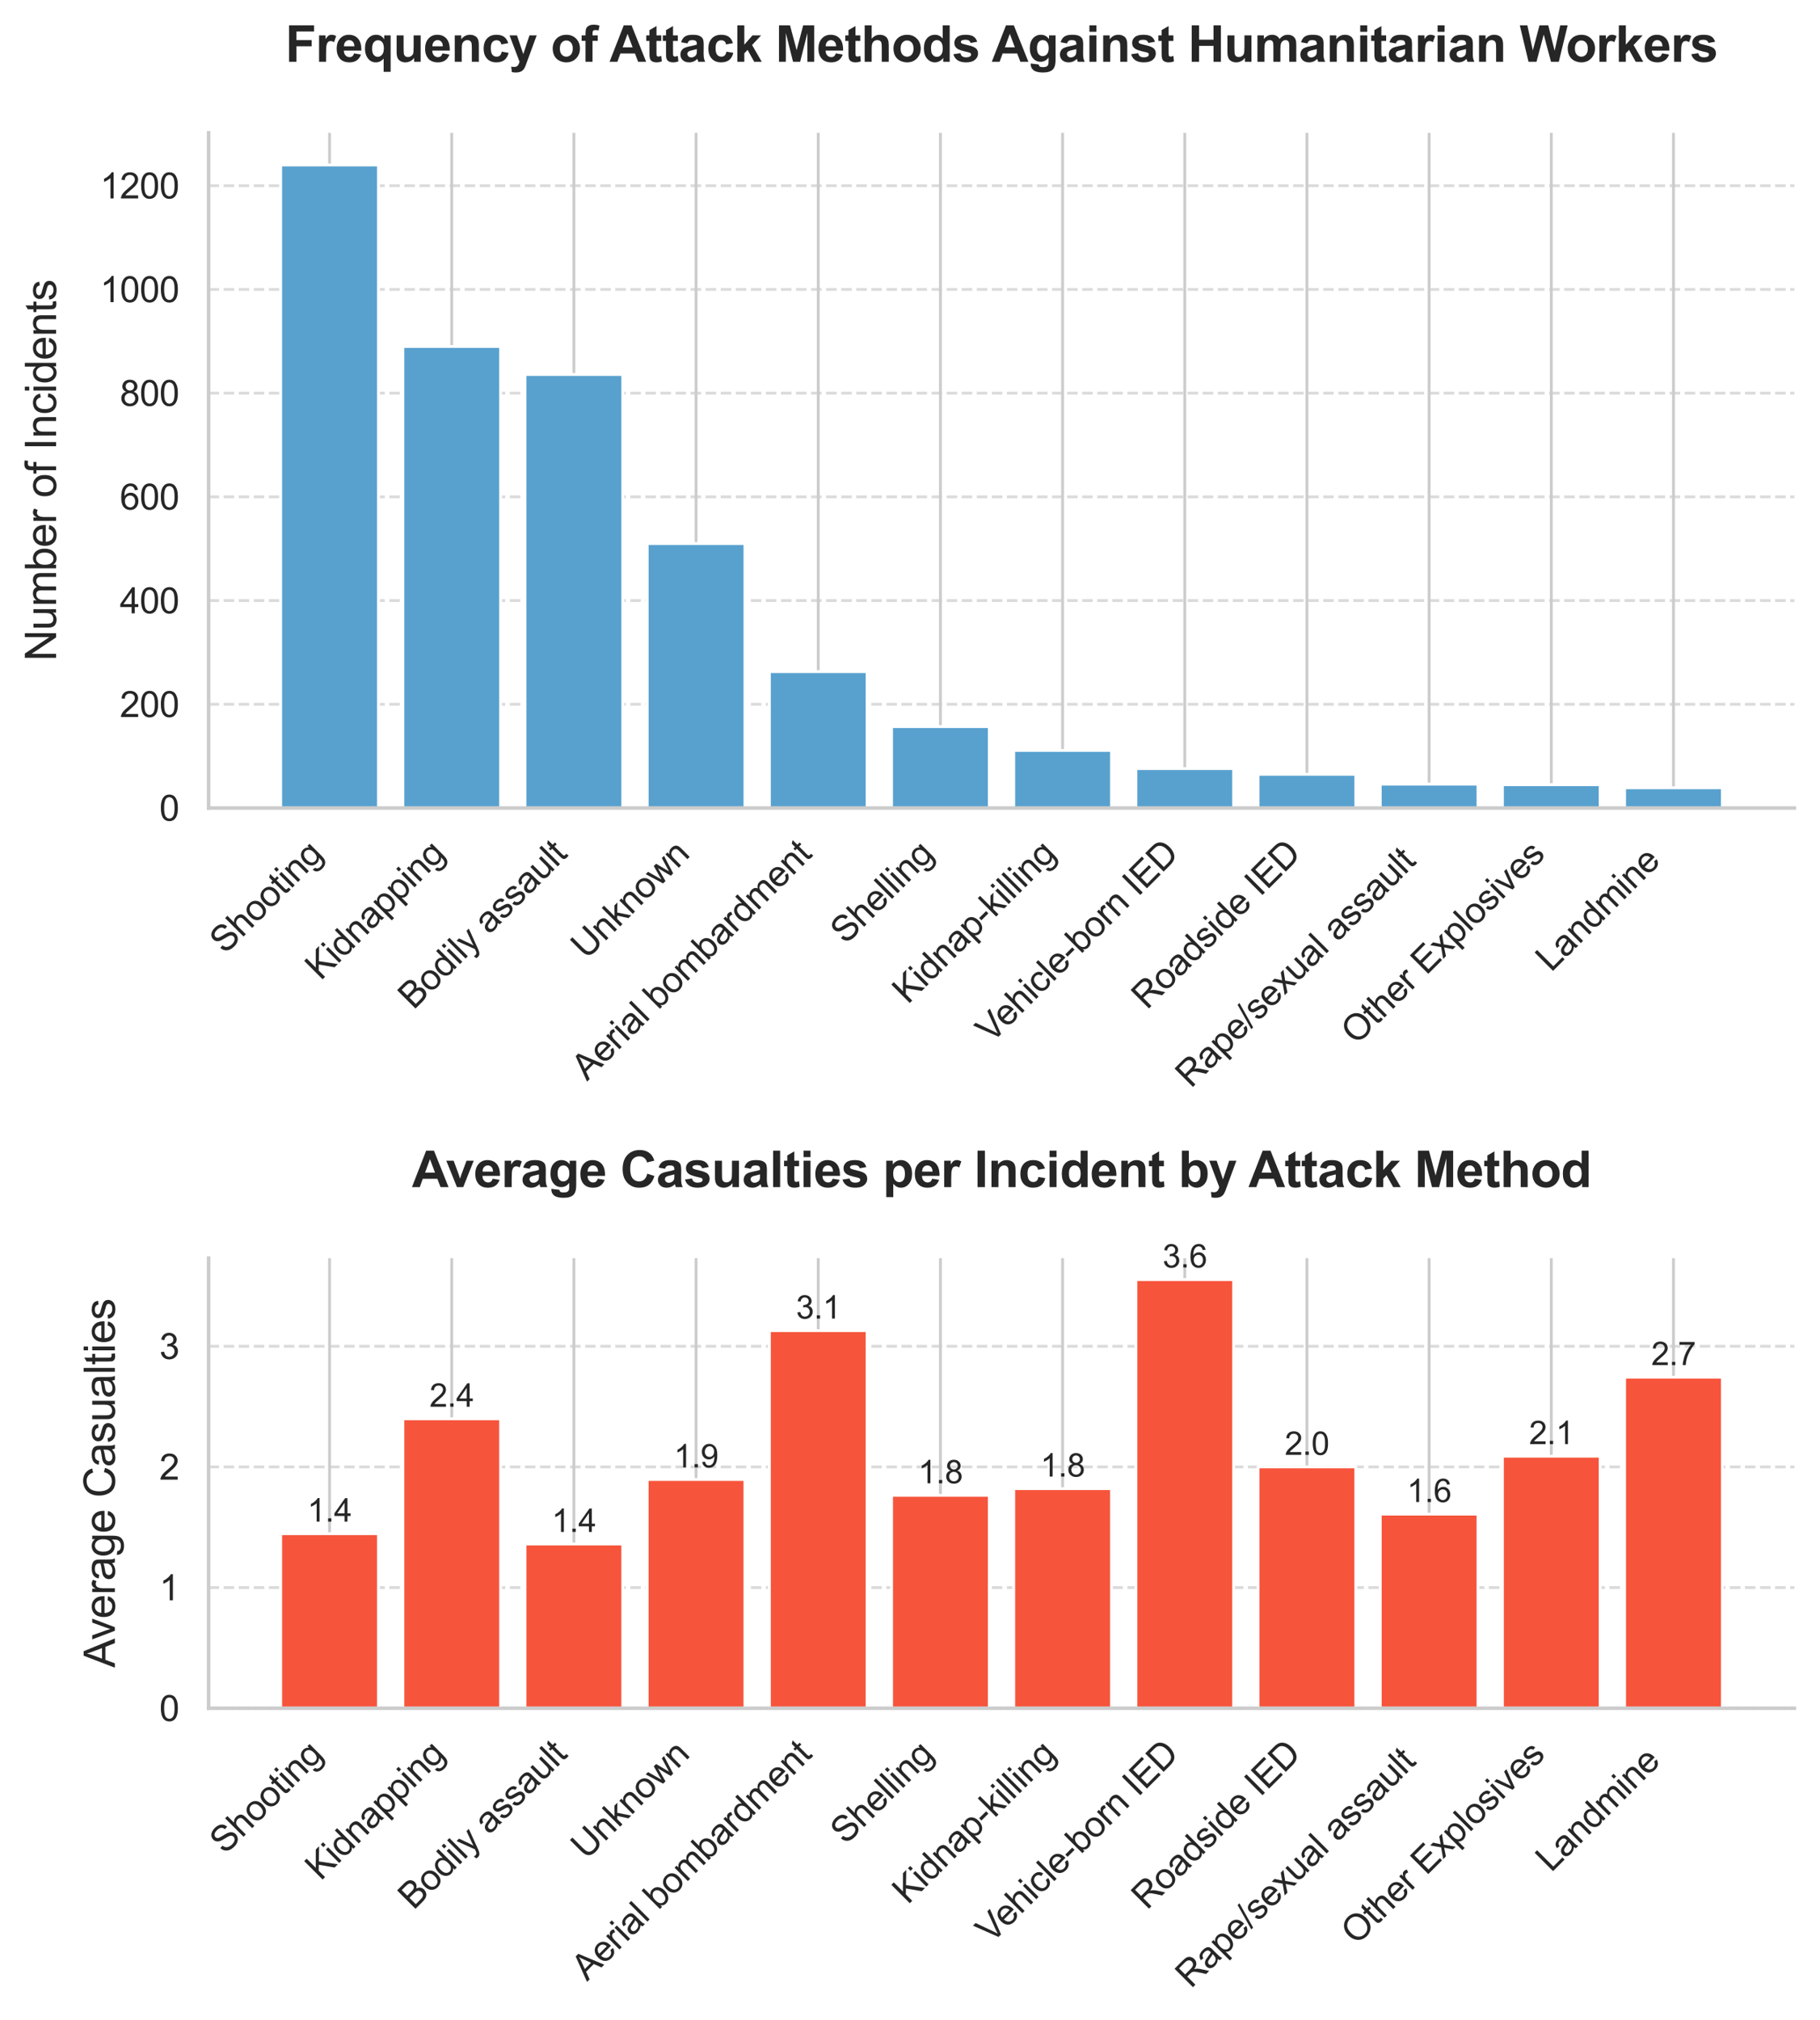 <?xml version="1.0" encoding="utf-8" standalone="no"?>
<!DOCTYPE svg PUBLIC "-//W3C//DTD SVG 1.1//EN"
  "http://www.w3.org/Graphics/SVG/1.1/DTD/svg11.dtd">
<svg xmlns:xlink="http://www.w3.org/1999/xlink" width="512.318pt" height="568.603pt" viewBox="0 0 512.318 568.603" xmlns="http://www.w3.org/2000/svg" version="1.1">
 <defs>
  <style type="text/css">*{stroke-linejoin: round; stroke-linecap: butt}</style>
 </defs>
 <g id="figure_1">
  <g id="patch_1">
   <path d="M 0 568.603 
L 512.318 568.603 
L 512.318 0 
L 0 0 
z
" style="fill: #ffffff"/>
  </g>
  <g id="axes_1">
   <g id="patch_2">
    <path d="M 58.718 227.472 
L 505.118 227.472 
L 505.118 37.392 
L 58.718 37.392 
z
" style="fill: #ffffff"/>
   </g>
   <g id="matplotlib.axis_1">
    <g id="xtick_1">
     <g id="line2d_1">
      <path d="M 92.766 227.472 
L 92.766 37.392 
" clip-path="url(#p46552a1368)" style="fill: none; stroke: #cccccc; stroke-width: 0.8; stroke-linecap: round"/>
     </g>
     <g id="text_1">
      <!-- Shooting -->
      <g style="fill: #262626" transform="translate(63.364 268.832) rotate(-45) scale(0.1 -0.1)">
       <defs>
        <path id="ArialMT-53" d="M 288 1472 
L 859 1522 
Q 900 1178 1048 958 
Q 1197 738 1509 602 
Q 1822 466 2213 466 
Q 2559 466 2825 569 
Q 3091 672 3220 851 
Q 3350 1031 3350 1244 
Q 3350 1459 3225 1620 
Q 3100 1781 2813 1891 
Q 2628 1963 1997 2114 
Q 1366 2266 1113 2400 
Q 784 2572 623 2826 
Q 463 3081 463 3397 
Q 463 3744 659 4045 
Q 856 4347 1234 4503 
Q 1613 4659 2075 4659 
Q 2584 4659 2973 4495 
Q 3363 4331 3572 4012 
Q 3781 3694 3797 3291 
L 3216 3247 
Q 3169 3681 2898 3903 
Q 2628 4125 2100 4125 
Q 1550 4125 1298 3923 
Q 1047 3722 1047 3438 
Q 1047 3191 1225 3031 
Q 1400 2872 2139 2705 
Q 2878 2538 3153 2413 
Q 3553 2228 3743 1945 
Q 3934 1663 3934 1294 
Q 3934 928 3725 604 
Q 3516 281 3123 101 
Q 2731 -78 2241 -78 
Q 1619 -78 1198 103 
Q 778 284 539 648 
Q 300 1013 288 1472 
z
" transform="scale(0.016)"/>
        <path id="ArialMT-68" d="M 422 0 
L 422 4581 
L 984 4581 
L 984 2938 
Q 1378 3394 1978 3394 
Q 2347 3394 2619 3248 
Q 2891 3103 3008 2847 
Q 3125 2591 3125 2103 
L 3125 0 
L 2563 0 
L 2563 2103 
Q 2563 2525 2380 2717 
Q 2197 2909 1863 2909 
Q 1613 2909 1392 2779 
Q 1172 2650 1078 2428 
Q 984 2206 984 1816 
L 984 0 
L 422 0 
z
" transform="scale(0.016)"/>
        <path id="ArialMT-6f" d="M 213 1659 
Q 213 2581 725 3025 
Q 1153 3394 1769 3394 
Q 2453 3394 2887 2945 
Q 3322 2497 3322 1706 
Q 3322 1066 3130 698 
Q 2938 331 2570 128 
Q 2203 -75 1769 -75 
Q 1072 -75 642 372 
Q 213 819 213 1659 
z
M 791 1659 
Q 791 1022 1069 705 
Q 1347 388 1769 388 
Q 2188 388 2466 706 
Q 2744 1025 2744 1678 
Q 2744 2294 2464 2611 
Q 2184 2928 1769 2928 
Q 1347 2928 1069 2612 
Q 791 2297 791 1659 
z
" transform="scale(0.016)"/>
        <path id="ArialMT-74" d="M 1650 503 
L 1731 6 
Q 1494 -44 1306 -44 
Q 1000 -44 831 53 
Q 663 150 594 308 
Q 525 466 525 972 
L 525 2881 
L 113 2881 
L 113 3319 
L 525 3319 
L 525 4141 
L 1084 4478 
L 1084 3319 
L 1650 3319 
L 1650 2881 
L 1084 2881 
L 1084 941 
Q 1084 700 1114 631 
Q 1144 563 1211 522 
Q 1278 481 1403 481 
Q 1497 481 1650 503 
z
" transform="scale(0.016)"/>
        <path id="ArialMT-69" d="M 425 3934 
L 425 4581 
L 988 4581 
L 988 3934 
L 425 3934 
z
M 425 0 
L 425 3319 
L 988 3319 
L 988 0 
L 425 0 
z
" transform="scale(0.016)"/>
        <path id="ArialMT-6e" d="M 422 0 
L 422 3319 
L 928 3319 
L 928 2847 
Q 1294 3394 1984 3394 
Q 2284 3394 2536 3286 
Q 2788 3178 2913 3003 
Q 3038 2828 3088 2588 
Q 3119 2431 3119 2041 
L 3119 0 
L 2556 0 
L 2556 2019 
Q 2556 2363 2490 2533 
Q 2425 2703 2258 2804 
Q 2091 2906 1866 2906 
Q 1506 2906 1245 2678 
Q 984 2450 984 1813 
L 984 0 
L 422 0 
z
" transform="scale(0.016)"/>
        <path id="ArialMT-67" d="M 319 -275 
L 866 -356 
Q 900 -609 1056 -725 
Q 1266 -881 1628 -881 
Q 2019 -881 2231 -725 
Q 2444 -569 2519 -288 
Q 2563 -116 2559 434 
Q 2191 0 1641 0 
Q 956 0 581 494 
Q 206 988 206 1678 
Q 206 2153 378 2554 
Q 550 2956 876 3175 
Q 1203 3394 1644 3394 
Q 2231 3394 2613 2919 
L 2613 3319 
L 3131 3319 
L 3131 450 
Q 3131 -325 2973 -648 
Q 2816 -972 2473 -1159 
Q 2131 -1347 1631 -1347 
Q 1038 -1347 672 -1080 
Q 306 -813 319 -275 
z
M 784 1719 
Q 784 1066 1043 766 
Q 1303 466 1694 466 
Q 2081 466 2343 764 
Q 2606 1063 2606 1700 
Q 2606 2309 2336 2618 
Q 2066 2928 1684 2928 
Q 1309 2928 1046 2623 
Q 784 2319 784 1719 
z
" transform="scale(0.016)"/>
       </defs>
       <use xlink:href="#ArialMT-53"/>
       <use xlink:href="#ArialMT-68" transform="translate(66.699 0)"/>
       <use xlink:href="#ArialMT-6f" transform="translate(122.314 0)"/>
       <use xlink:href="#ArialMT-6f" transform="translate(177.93 0)"/>
       <use xlink:href="#ArialMT-74" transform="translate(233.545 0)"/>
       <use xlink:href="#ArialMT-69" transform="translate(261.328 0)"/>
       <use xlink:href="#ArialMT-6e" transform="translate(283.545 0)"/>
       <use xlink:href="#ArialMT-67" transform="translate(339.16 0)"/>
      </g>
     </g>
    </g>
    <g id="xtick_2">
     <g id="line2d_2">
      <path d="M 127.157 227.472 
L 127.157 37.392 
" clip-path="url(#p46552a1368)" style="fill: none; stroke: #cccccc; stroke-width: 0.8; stroke-linecap: round"/>
     </g>
     <g id="text_2">
      <!-- Kidnapping -->
      <g style="fill: #262626" transform="translate(90.285 276.217) rotate(-45) scale(0.1 -0.1)">
       <defs>
        <path id="ArialMT-4b" d="M 469 0 
L 469 4581 
L 1075 4581 
L 1075 2309 
L 3350 4581 
L 4172 4581 
L 2250 2725 
L 4256 0 
L 3456 0 
L 1825 2319 
L 1075 1588 
L 1075 0 
L 469 0 
z
" transform="scale(0.016)"/>
        <path id="ArialMT-64" d="M 2575 0 
L 2575 419 
Q 2259 -75 1647 -75 
Q 1250 -75 917 144 
Q 584 363 401 755 
Q 219 1147 219 1656 
Q 219 2153 384 2558 
Q 550 2963 881 3178 
Q 1213 3394 1622 3394 
Q 1922 3394 2156 3267 
Q 2391 3141 2538 2938 
L 2538 4581 
L 3097 4581 
L 3097 0 
L 2575 0 
z
M 797 1656 
Q 797 1019 1065 703 
Q 1334 388 1700 388 
Q 2069 388 2326 689 
Q 2584 991 2584 1609 
Q 2584 2291 2321 2609 
Q 2059 2928 1675 2928 
Q 1300 2928 1048 2622 
Q 797 2316 797 1656 
z
" transform="scale(0.016)"/>
        <path id="ArialMT-61" d="M 2588 409 
Q 2275 144 1986 34 
Q 1697 -75 1366 -75 
Q 819 -75 525 192 
Q 231 459 231 875 
Q 231 1119 342 1320 
Q 453 1522 633 1644 
Q 813 1766 1038 1828 
Q 1203 1872 1538 1913 
Q 2219 1994 2541 2106 
Q 2544 2222 2544 2253 
Q 2544 2597 2384 2738 
Q 2169 2928 1744 2928 
Q 1347 2928 1158 2789 
Q 969 2650 878 2297 
L 328 2372 
Q 403 2725 575 2942 
Q 747 3159 1072 3276 
Q 1397 3394 1825 3394 
Q 2250 3394 2515 3294 
Q 2781 3194 2906 3042 
Q 3031 2891 3081 2659 
Q 3109 2516 3109 2141 
L 3109 1391 
Q 3109 606 3145 398 
Q 3181 191 3288 0 
L 2700 0 
Q 2613 175 2588 409 
z
M 2541 1666 
Q 2234 1541 1622 1453 
Q 1275 1403 1131 1340 
Q 988 1278 909 1158 
Q 831 1038 831 891 
Q 831 666 1001 516 
Q 1172 366 1500 366 
Q 1825 366 2078 508 
Q 2331 650 2450 897 
Q 2541 1088 2541 1459 
L 2541 1666 
z
" transform="scale(0.016)"/>
        <path id="ArialMT-70" d="M 422 -1272 
L 422 3319 
L 934 3319 
L 934 2888 
Q 1116 3141 1344 3267 
Q 1572 3394 1897 3394 
Q 2322 3394 2647 3175 
Q 2972 2956 3137 2557 
Q 3303 2159 3303 1684 
Q 3303 1175 3120 767 
Q 2938 359 2589 142 
Q 2241 -75 1856 -75 
Q 1575 -75 1351 44 
Q 1128 163 984 344 
L 984 -1272 
L 422 -1272 
z
M 931 1641 
Q 931 1000 1190 694 
Q 1450 388 1819 388 
Q 2194 388 2461 705 
Q 2728 1022 2728 1688 
Q 2728 2322 2467 2637 
Q 2206 2953 1844 2953 
Q 1484 2953 1207 2617 
Q 931 2281 931 1641 
z
" transform="scale(0.016)"/>
       </defs>
       <use xlink:href="#ArialMT-4b"/>
       <use xlink:href="#ArialMT-69" transform="translate(66.699 0)"/>
       <use xlink:href="#ArialMT-64" transform="translate(88.916 0)"/>
       <use xlink:href="#ArialMT-6e" transform="translate(144.531 0)"/>
       <use xlink:href="#ArialMT-61" transform="translate(200.146 0)"/>
       <use xlink:href="#ArialMT-70" transform="translate(255.762 0)"/>
       <use xlink:href="#ArialMT-70" transform="translate(311.377 0)"/>
       <use xlink:href="#ArialMT-69" transform="translate(366.992 0)"/>
       <use xlink:href="#ArialMT-6e" transform="translate(389.209 0)"/>
       <use xlink:href="#ArialMT-67" transform="translate(444.824 0)"/>
      </g>
     </g>
    </g>
    <g id="xtick_3">
     <g id="line2d_3">
      <path d="M 161.548 227.472 
L 161.548 37.392 
" clip-path="url(#p46552a1368)" style="fill: none; stroke: #cccccc; stroke-width: 0.8; stroke-linecap: round"/>
     </g>
     <g id="text_3">
      <!-- Bodily assault -->
      <g style="fill: #262626" transform="translate(116.434 284.459) rotate(-45) scale(0.1 -0.1)">
       <defs>
        <path id="ArialMT-42" d="M 469 0 
L 469 4581 
L 2188 4581 
Q 2713 4581 3030 4442 
Q 3347 4303 3526 4014 
Q 3706 3725 3706 3409 
Q 3706 3116 3547 2856 
Q 3388 2597 3066 2438 
Q 3481 2316 3704 2022 
Q 3928 1728 3928 1328 
Q 3928 1006 3792 729 
Q 3656 453 3456 303 
Q 3256 153 2954 76 
Q 2653 0 2216 0 
L 469 0 
z
M 1075 2656 
L 2066 2656 
Q 2469 2656 2644 2709 
Q 2875 2778 2992 2937 
Q 3109 3097 3109 3338 
Q 3109 3566 3000 3739 
Q 2891 3913 2687 3977 
Q 2484 4041 1991 4041 
L 1075 4041 
L 1075 2656 
z
M 1075 541 
L 2216 541 
Q 2509 541 2628 563 
Q 2838 600 2978 687 
Q 3119 775 3209 942 
Q 3300 1109 3300 1328 
Q 3300 1584 3169 1773 
Q 3038 1963 2805 2039 
Q 2572 2116 2134 2116 
L 1075 2116 
L 1075 541 
z
" transform="scale(0.016)"/>
        <path id="ArialMT-6c" d="M 409 0 
L 409 4581 
L 972 4581 
L 972 0 
L 409 0 
z
" transform="scale(0.016)"/>
        <path id="ArialMT-79" d="M 397 -1278 
L 334 -750 
Q 519 -800 656 -800 
Q 844 -800 956 -737 
Q 1069 -675 1141 -563 
Q 1194 -478 1313 -144 
Q 1328 -97 1363 -6 
L 103 3319 
L 709 3319 
L 1400 1397 
Q 1534 1031 1641 628 
Q 1738 1016 1872 1384 
L 2581 3319 
L 3144 3319 
L 1881 -56 
Q 1678 -603 1566 -809 
Q 1416 -1088 1222 -1217 
Q 1028 -1347 759 -1347 
Q 597 -1347 397 -1278 
z
" transform="scale(0.016)"/>
        <path id="ArialMT-20" transform="scale(0.016)"/>
        <path id="ArialMT-73" d="M 197 991 
L 753 1078 
Q 800 744 1014 566 
Q 1228 388 1613 388 
Q 2000 388 2187 545 
Q 2375 703 2375 916 
Q 2375 1106 2209 1216 
Q 2094 1291 1634 1406 
Q 1016 1563 777 1677 
Q 538 1791 414 1992 
Q 291 2194 291 2438 
Q 291 2659 392 2848 
Q 494 3038 669 3163 
Q 800 3259 1026 3326 
Q 1253 3394 1513 3394 
Q 1903 3394 2198 3281 
Q 2494 3169 2634 2976 
Q 2775 2784 2828 2463 
L 2278 2388 
Q 2241 2644 2061 2787 
Q 1881 2931 1553 2931 
Q 1166 2931 1000 2803 
Q 834 2675 834 2503 
Q 834 2394 903 2306 
Q 972 2216 1119 2156 
Q 1203 2125 1616 2013 
Q 2213 1853 2448 1751 
Q 2684 1650 2818 1456 
Q 2953 1263 2953 975 
Q 2953 694 2789 445 
Q 2625 197 2315 61 
Q 2006 -75 1616 -75 
Q 969 -75 630 194 
Q 291 463 197 991 
z
" transform="scale(0.016)"/>
        <path id="ArialMT-75" d="M 2597 0 
L 2597 488 
Q 2209 -75 1544 -75 
Q 1250 -75 995 37 
Q 741 150 617 320 
Q 494 491 444 738 
Q 409 903 409 1263 
L 409 3319 
L 972 3319 
L 972 1478 
Q 972 1038 1006 884 
Q 1059 663 1231 536 
Q 1403 409 1656 409 
Q 1909 409 2131 539 
Q 2353 669 2445 892 
Q 2538 1116 2538 1541 
L 2538 3319 
L 3100 3319 
L 3100 0 
L 2597 0 
z
" transform="scale(0.016)"/>
       </defs>
       <use xlink:href="#ArialMT-42"/>
       <use xlink:href="#ArialMT-6f" transform="translate(66.699 0)"/>
       <use xlink:href="#ArialMT-64" transform="translate(122.314 0)"/>
       <use xlink:href="#ArialMT-69" transform="translate(177.93 0)"/>
       <use xlink:href="#ArialMT-6c" transform="translate(200.146 0)"/>
       <use xlink:href="#ArialMT-79" transform="translate(222.363 0)"/>
       <use xlink:href="#ArialMT-20" transform="translate(272.363 0)"/>
       <use xlink:href="#ArialMT-61" transform="translate(300.146 0)"/>
       <use xlink:href="#ArialMT-73" transform="translate(355.762 0)"/>
       <use xlink:href="#ArialMT-73" transform="translate(405.762 0)"/>
       <use xlink:href="#ArialMT-61" transform="translate(455.762 0)"/>
       <use xlink:href="#ArialMT-75" transform="translate(511.377 0)"/>
       <use xlink:href="#ArialMT-6c" transform="translate(566.992 0)"/>
       <use xlink:href="#ArialMT-74" transform="translate(589.209 0)"/>
      </g>
     </g>
    </g>
    <g id="xtick_4">
     <g id="line2d_4">
      <path d="M 195.94 227.472 
L 195.94 37.392 
" clip-path="url(#p46552a1368)" style="fill: none; stroke: #cccccc; stroke-width: 0.8; stroke-linecap: round"/>
     </g>
     <g id="text_4">
      <!-- Unknown -->
      <g style="fill: #262626" transform="translate(165.057 270.31) rotate(-45) scale(0.1 -0.1)">
       <defs>
        <path id="ArialMT-55" d="M 3500 4581 
L 4106 4581 
L 4106 1934 
Q 4106 1244 3950 837 
Q 3794 431 3386 176 
Q 2978 -78 2316 -78 
Q 1672 -78 1262 144 
Q 853 366 678 786 
Q 503 1206 503 1934 
L 503 4581 
L 1109 4581 
L 1109 1938 
Q 1109 1341 1220 1058 
Q 1331 775 1601 622 
Q 1872 469 2263 469 
Q 2931 469 3215 772 
Q 3500 1075 3500 1938 
L 3500 4581 
z
" transform="scale(0.016)"/>
        <path id="ArialMT-6b" d="M 425 0 
L 425 4581 
L 988 4581 
L 988 1969 
L 2319 3319 
L 3047 3319 
L 1778 2088 
L 3175 0 
L 2481 0 
L 1384 1697 
L 988 1316 
L 988 0 
L 425 0 
z
" transform="scale(0.016)"/>
        <path id="ArialMT-77" d="M 1034 0 
L 19 3319 
L 600 3319 
L 1128 1403 
L 1325 691 
Q 1338 744 1497 1375 
L 2025 3319 
L 2603 3319 
L 3100 1394 
L 3266 759 
L 3456 1400 
L 4025 3319 
L 4572 3319 
L 3534 0 
L 2950 0 
L 2422 1988 
L 2294 2553 
L 1622 0 
L 1034 0 
z
" transform="scale(0.016)"/>
       </defs>
       <use xlink:href="#ArialMT-55"/>
       <use xlink:href="#ArialMT-6e" transform="translate(72.217 0)"/>
       <use xlink:href="#ArialMT-6b" transform="translate(127.832 0)"/>
       <use xlink:href="#ArialMT-6e" transform="translate(177.832 0)"/>
       <use xlink:href="#ArialMT-6f" transform="translate(233.447 0)"/>
       <use xlink:href="#ArialMT-77" transform="translate(289.062 0)"/>
       <use xlink:href="#ArialMT-6e" transform="translate(361.279 0)"/>
      </g>
     </g>
    </g>
    <g id="xtick_5">
     <g id="line2d_5">
      <path d="M 230.331 227.472 
L 230.331 37.392 
" clip-path="url(#p46552a1368)" style="fill: none; stroke: #cccccc; stroke-width: 0.8; stroke-linecap: round"/>
     </g>
     <g id="text_5">
      <!-- Aerial bombardment -->
      <g style="fill: #262626" transform="translate(165.26 304.499) rotate(-45) scale(0.1 -0.1)">
       <defs>
        <path id="ArialMT-41" d="M -9 0 
L 1750 4581 
L 2403 4581 
L 4278 0 
L 3588 0 
L 3053 1388 
L 1138 1388 
L 634 0 
L -9 0 
z
M 1313 1881 
L 2866 1881 
L 2388 3150 
Q 2169 3728 2063 4100 
Q 1975 3659 1816 3225 
L 1313 1881 
z
" transform="scale(0.016)"/>
        <path id="ArialMT-65" d="M 2694 1069 
L 3275 997 
Q 3138 488 2766 206 
Q 2394 -75 1816 -75 
Q 1088 -75 661 373 
Q 234 822 234 1631 
Q 234 2469 665 2931 
Q 1097 3394 1784 3394 
Q 2450 3394 2872 2941 
Q 3294 2488 3294 1666 
Q 3294 1616 3291 1516 
L 816 1516 
Q 847 969 1125 678 
Q 1403 388 1819 388 
Q 2128 388 2347 550 
Q 2566 713 2694 1069 
z
M 847 1978 
L 2700 1978 
Q 2663 2397 2488 2606 
Q 2219 2931 1791 2931 
Q 1403 2931 1139 2672 
Q 875 2413 847 1978 
z
" transform="scale(0.016)"/>
        <path id="ArialMT-72" d="M 416 0 
L 416 3319 
L 922 3319 
L 922 2816 
Q 1116 3169 1280 3281 
Q 1444 3394 1641 3394 
Q 1925 3394 2219 3213 
L 2025 2691 
Q 1819 2813 1613 2813 
Q 1428 2813 1281 2702 
Q 1134 2591 1072 2394 
Q 978 2094 978 1738 
L 978 0 
L 416 0 
z
" transform="scale(0.016)"/>
        <path id="ArialMT-62" d="M 941 0 
L 419 0 
L 419 4581 
L 981 4581 
L 981 2947 
Q 1338 3394 1891 3394 
Q 2197 3394 2470 3270 
Q 2744 3147 2920 2923 
Q 3097 2700 3197 2384 
Q 3297 2069 3297 1709 
Q 3297 856 2875 390 
Q 2453 -75 1863 -75 
Q 1275 -75 941 416 
L 941 0 
z
M 934 1684 
Q 934 1088 1097 822 
Q 1363 388 1816 388 
Q 2184 388 2453 708 
Q 2722 1028 2722 1663 
Q 2722 2313 2464 2622 
Q 2206 2931 1841 2931 
Q 1472 2931 1203 2611 
Q 934 2291 934 1684 
z
" transform="scale(0.016)"/>
        <path id="ArialMT-6d" d="M 422 0 
L 422 3319 
L 925 3319 
L 925 2853 
Q 1081 3097 1340 3245 
Q 1600 3394 1931 3394 
Q 2300 3394 2536 3241 
Q 2772 3088 2869 2813 
Q 3263 3394 3894 3394 
Q 4388 3394 4653 3120 
Q 4919 2847 4919 2278 
L 4919 0 
L 4359 0 
L 4359 2091 
Q 4359 2428 4304 2576 
Q 4250 2725 4106 2815 
Q 3963 2906 3769 2906 
Q 3419 2906 3187 2673 
Q 2956 2441 2956 1928 
L 2956 0 
L 2394 0 
L 2394 2156 
Q 2394 2531 2256 2718 
Q 2119 2906 1806 2906 
Q 1569 2906 1367 2781 
Q 1166 2656 1075 2415 
Q 984 2175 984 1722 
L 984 0 
L 422 0 
z
" transform="scale(0.016)"/>
       </defs>
       <use xlink:href="#ArialMT-41"/>
       <use xlink:href="#ArialMT-65" transform="translate(66.699 0)"/>
       <use xlink:href="#ArialMT-72" transform="translate(122.314 0)"/>
       <use xlink:href="#ArialMT-69" transform="translate(155.615 0)"/>
       <use xlink:href="#ArialMT-61" transform="translate(177.832 0)"/>
       <use xlink:href="#ArialMT-6c" transform="translate(233.447 0)"/>
       <use xlink:href="#ArialMT-20" transform="translate(255.664 0)"/>
       <use xlink:href="#ArialMT-62" transform="translate(283.447 0)"/>
       <use xlink:href="#ArialMT-6f" transform="translate(339.062 0)"/>
       <use xlink:href="#ArialMT-6d" transform="translate(394.678 0)"/>
       <use xlink:href="#ArialMT-62" transform="translate(477.979 0)"/>
       <use xlink:href="#ArialMT-61" transform="translate(533.594 0)"/>
       <use xlink:href="#ArialMT-72" transform="translate(589.209 0)"/>
       <use xlink:href="#ArialMT-64" transform="translate(622.51 0)"/>
       <use xlink:href="#ArialMT-6d" transform="translate(678.125 0)"/>
       <use xlink:href="#ArialMT-65" transform="translate(761.426 0)"/>
       <use xlink:href="#ArialMT-6e" transform="translate(817.041 0)"/>
       <use xlink:href="#ArialMT-74" transform="translate(872.656 0)"/>
      </g>
     </g>
    </g>
    <g id="xtick_6">
     <g id="line2d_6">
      <path d="M 264.722 227.472 
L 264.722 37.392 
" clip-path="url(#p46552a1368)" style="fill: none; stroke: #cccccc; stroke-width: 0.8; stroke-linecap: round"/>
     </g>
     <g id="text_6">
      <!-- Shelling -->
      <g style="fill: #262626" transform="translate(238.076 266.078) rotate(-45) scale(0.1 -0.1)">
       <use xlink:href="#ArialMT-53"/>
       <use xlink:href="#ArialMT-68" transform="translate(66.699 0)"/>
       <use xlink:href="#ArialMT-65" transform="translate(122.314 0)"/>
       <use xlink:href="#ArialMT-6c" transform="translate(177.93 0)"/>
       <use xlink:href="#ArialMT-6c" transform="translate(200.146 0)"/>
       <use xlink:href="#ArialMT-69" transform="translate(222.363 0)"/>
       <use xlink:href="#ArialMT-6e" transform="translate(244.58 0)"/>
       <use xlink:href="#ArialMT-67" transform="translate(300.195 0)"/>
      </g>
     </g>
    </g>
    <g id="xtick_7">
     <g id="line2d_7">
      <path d="M 299.114 227.472 
L 299.114 37.392 
" clip-path="url(#p46552a1368)" style="fill: none; stroke: #cccccc; stroke-width: 0.8; stroke-linecap: round"/>
     </g>
     <g id="text_7">
      <!-- Kidnap-killing -->
      <g style="fill: #262626" transform="translate(255.57 282.888) rotate(-45) scale(0.1 -0.1)">
       <defs>
        <path id="ArialMT-2d" d="M 203 1375 
L 203 1941 
L 1931 1941 
L 1931 1375 
L 203 1375 
z
" transform="scale(0.016)"/>
       </defs>
       <use xlink:href="#ArialMT-4b"/>
       <use xlink:href="#ArialMT-69" transform="translate(66.699 0)"/>
       <use xlink:href="#ArialMT-64" transform="translate(88.916 0)"/>
       <use xlink:href="#ArialMT-6e" transform="translate(144.531 0)"/>
       <use xlink:href="#ArialMT-61" transform="translate(200.146 0)"/>
       <use xlink:href="#ArialMT-70" transform="translate(255.762 0)"/>
       <use xlink:href="#ArialMT-2d" transform="translate(311.377 0)"/>
       <use xlink:href="#ArialMT-6b" transform="translate(344.678 0)"/>
       <use xlink:href="#ArialMT-69" transform="translate(394.678 0)"/>
       <use xlink:href="#ArialMT-6c" transform="translate(416.895 0)"/>
       <use xlink:href="#ArialMT-6c" transform="translate(439.111 0)"/>
       <use xlink:href="#ArialMT-69" transform="translate(461.328 0)"/>
       <use xlink:href="#ArialMT-6e" transform="translate(483.545 0)"/>
       <use xlink:href="#ArialMT-67" transform="translate(539.16 0)"/>
      </g>
     </g>
    </g>
    <g id="xtick_8">
     <g id="line2d_8">
      <path d="M 333.505 227.472 
L 333.505 37.392 
" clip-path="url(#p46552a1368)" style="fill: none; stroke: #cccccc; stroke-width: 0.8; stroke-linecap: round"/>
     </g>
     <g id="text_8">
      <!-- Vehicle-born IED -->
      <g style="fill: #262626" transform="translate(279.04 293.892) rotate(-45) scale(0.1 -0.1)">
       <defs>
        <path id="ArialMT-56" d="M 1803 0 
L 28 4581 
L 684 4581 
L 1875 1253 
Q 2019 853 2116 503 
Q 2222 878 2363 1253 
L 3600 4581 
L 4219 4581 
L 2425 0 
L 1803 0 
z
" transform="scale(0.016)"/>
        <path id="ArialMT-63" d="M 2588 1216 
L 3141 1144 
Q 3050 572 2676 248 
Q 2303 -75 1759 -75 
Q 1078 -75 664 370 
Q 250 816 250 1647 
Q 250 2184 428 2587 
Q 606 2991 970 3192 
Q 1334 3394 1763 3394 
Q 2303 3394 2647 3120 
Q 2991 2847 3088 2344 
L 2541 2259 
Q 2463 2594 2264 2762 
Q 2066 2931 1784 2931 
Q 1359 2931 1093 2626 
Q 828 2322 828 1663 
Q 828 994 1084 691 
Q 1341 388 1753 388 
Q 2084 388 2306 591 
Q 2528 794 2588 1216 
z
" transform="scale(0.016)"/>
        <path id="ArialMT-49" d="M 597 0 
L 597 4581 
L 1203 4581 
L 1203 0 
L 597 0 
z
" transform="scale(0.016)"/>
        <path id="ArialMT-45" d="M 506 0 
L 506 4581 
L 3819 4581 
L 3819 4041 
L 1113 4041 
L 1113 2638 
L 3647 2638 
L 3647 2100 
L 1113 2100 
L 1113 541 
L 3925 541 
L 3925 0 
L 506 0 
z
" transform="scale(0.016)"/>
        <path id="ArialMT-44" d="M 494 0 
L 494 4581 
L 2072 4581 
Q 2606 4581 2888 4516 
Q 3281 4425 3559 4188 
Q 3922 3881 4101 3404 
Q 4281 2928 4281 2316 
Q 4281 1794 4159 1391 
Q 4038 988 3847 723 
Q 3656 459 3429 307 
Q 3203 156 2883 78 
Q 2563 0 2147 0 
L 494 0 
z
M 1100 541 
L 2078 541 
Q 2531 541 2789 625 
Q 3047 709 3200 863 
Q 3416 1078 3536 1442 
Q 3656 1806 3656 2325 
Q 3656 3044 3420 3430 
Q 3184 3816 2847 3947 
Q 2603 4041 2063 4041 
L 1100 4041 
L 1100 541 
z
" transform="scale(0.016)"/>
       </defs>
       <use xlink:href="#ArialMT-56"/>
       <use xlink:href="#ArialMT-65" transform="translate(61.199 0)"/>
       <use xlink:href="#ArialMT-68" transform="translate(116.814 0)"/>
       <use xlink:href="#ArialMT-69" transform="translate(172.43 0)"/>
       <use xlink:href="#ArialMT-63" transform="translate(194.646 0)"/>
       <use xlink:href="#ArialMT-6c" transform="translate(244.646 0)"/>
       <use xlink:href="#ArialMT-65" transform="translate(266.863 0)"/>
       <use xlink:href="#ArialMT-2d" transform="translate(322.479 0)"/>
       <use xlink:href="#ArialMT-62" transform="translate(355.779 0)"/>
       <use xlink:href="#ArialMT-6f" transform="translate(411.395 0)"/>
       <use xlink:href="#ArialMT-72" transform="translate(467.01 0)"/>
       <use xlink:href="#ArialMT-6e" transform="translate(500.311 0)"/>
       <use xlink:href="#ArialMT-20" transform="translate(555.926 0)"/>
       <use xlink:href="#ArialMT-49" transform="translate(583.709 0)"/>
       <use xlink:href="#ArialMT-45" transform="translate(611.492 0)"/>
       <use xlink:href="#ArialMT-44" transform="translate(678.191 0)"/>
      </g>
     </g>
    </g>
    <g id="xtick_9">
     <g id="line2d_9">
      <path d="M 367.897 227.472 
L 367.897 37.392 
" clip-path="url(#p46552a1368)" style="fill: none; stroke: #cccccc; stroke-width: 0.8; stroke-linecap: round"/>
     </g>
     <g id="text_9">
      <!-- Roadside IED -->
      <g style="fill: #262626" transform="translate(322.865 284.459) rotate(-45) scale(0.1 -0.1)">
       <defs>
        <path id="ArialMT-52" d="M 503 0 
L 503 4581 
L 2534 4581 
Q 3147 4581 3465 4457 
Q 3784 4334 3975 4021 
Q 4166 3709 4166 3331 
Q 4166 2844 3850 2509 
Q 3534 2175 2875 2084 
Q 3116 1969 3241 1856 
Q 3506 1613 3744 1247 
L 4541 0 
L 3778 0 
L 3172 953 
Q 2906 1366 2734 1584 
Q 2563 1803 2427 1890 
Q 2291 1978 2150 2013 
Q 2047 2034 1813 2034 
L 1109 2034 
L 1109 0 
L 503 0 
z
M 1109 2559 
L 2413 2559 
Q 2828 2559 3062 2645 
Q 3297 2731 3419 2920 
Q 3541 3109 3541 3331 
Q 3541 3656 3305 3865 
Q 3069 4075 2559 4075 
L 1109 4075 
L 1109 2559 
z
" transform="scale(0.016)"/>
       </defs>
       <use xlink:href="#ArialMT-52"/>
       <use xlink:href="#ArialMT-6f" transform="translate(72.217 0)"/>
       <use xlink:href="#ArialMT-61" transform="translate(127.832 0)"/>
       <use xlink:href="#ArialMT-64" transform="translate(183.447 0)"/>
       <use xlink:href="#ArialMT-73" transform="translate(239.062 0)"/>
       <use xlink:href="#ArialMT-69" transform="translate(289.062 0)"/>
       <use xlink:href="#ArialMT-64" transform="translate(311.279 0)"/>
       <use xlink:href="#ArialMT-65" transform="translate(366.895 0)"/>
       <use xlink:href="#ArialMT-20" transform="translate(422.51 0)"/>
       <use xlink:href="#ArialMT-49" transform="translate(450.293 0)"/>
       <use xlink:href="#ArialMT-45" transform="translate(478.076 0)"/>
       <use xlink:href="#ArialMT-44" transform="translate(544.775 0)"/>
      </g>
     </g>
    </g>
    <g id="xtick_10">
     <g id="line2d_10">
      <path d="M 402.288 227.472 
L 402.288 37.392 
" clip-path="url(#p46552a1368)" style="fill: none; stroke: #cccccc; stroke-width: 0.8; stroke-linecap: round"/>
     </g>
     <g id="text_10">
      <!-- Rape/sexual assault  -->
      <g style="fill: #262626" transform="translate(335.244 306.557) rotate(-45) scale(0.1 -0.1)">
       <defs>
        <path id="ArialMT-2f" d="M 0 -78 
L 1328 4659 
L 1778 4659 
L 453 -78 
L 0 -78 
z
" transform="scale(0.016)"/>
        <path id="ArialMT-78" d="M 47 0 
L 1259 1725 
L 138 3319 
L 841 3319 
L 1350 2541 
Q 1494 2319 1581 2169 
Q 1719 2375 1834 2534 
L 2394 3319 
L 3066 3319 
L 1919 1756 
L 3153 0 
L 2463 0 
L 1781 1031 
L 1600 1309 
L 728 0 
L 47 0 
z
" transform="scale(0.016)"/>
       </defs>
       <use xlink:href="#ArialMT-52"/>
       <use xlink:href="#ArialMT-61" transform="translate(72.217 0)"/>
       <use xlink:href="#ArialMT-70" transform="translate(127.832 0)"/>
       <use xlink:href="#ArialMT-65" transform="translate(183.447 0)"/>
       <use xlink:href="#ArialMT-2f" transform="translate(239.062 0)"/>
       <use xlink:href="#ArialMT-73" transform="translate(266.846 0)"/>
       <use xlink:href="#ArialMT-65" transform="translate(316.846 0)"/>
       <use xlink:href="#ArialMT-78" transform="translate(372.461 0)"/>
       <use xlink:href="#ArialMT-75" transform="translate(422.461 0)"/>
       <use xlink:href="#ArialMT-61" transform="translate(478.076 0)"/>
       <use xlink:href="#ArialMT-6c" transform="translate(533.691 0)"/>
       <use xlink:href="#ArialMT-20" transform="translate(555.908 0)"/>
       <use xlink:href="#ArialMT-61" transform="translate(583.691 0)"/>
       <use xlink:href="#ArialMT-73" transform="translate(639.307 0)"/>
       <use xlink:href="#ArialMT-73" transform="translate(689.307 0)"/>
       <use xlink:href="#ArialMT-61" transform="translate(739.307 0)"/>
       <use xlink:href="#ArialMT-75" transform="translate(794.922 0)"/>
       <use xlink:href="#ArialMT-6c" transform="translate(850.537 0)"/>
       <use xlink:href="#ArialMT-74" transform="translate(872.754 0)"/>
       <use xlink:href="#ArialMT-20" transform="translate(900.537 0)"/>
      </g>
     </g>
    </g>
    <g id="xtick_11">
     <g id="line2d_11">
      <path d="M 436.679 227.472 
L 436.679 37.392 
" clip-path="url(#p46552a1368)" style="fill: none; stroke: #cccccc; stroke-width: 0.8; stroke-linecap: round"/>
     </g>
     <g id="text_11">
      <!-- Other Explosives -->
      <g style="fill: #262626" transform="translate(381.829 294.369) rotate(-45) scale(0.1 -0.1)">
       <defs>
        <path id="ArialMT-4f" d="M 309 2231 
Q 309 3372 921 4017 
Q 1534 4663 2503 4663 
Q 3138 4663 3647 4359 
Q 4156 4056 4423 3514 
Q 4691 2972 4691 2284 
Q 4691 1588 4409 1038 
Q 4128 488 3612 205 
Q 3097 -78 2500 -78 
Q 1853 -78 1343 234 
Q 834 547 571 1087 
Q 309 1628 309 2231 
z
M 934 2222 
Q 934 1394 1379 917 
Q 1825 441 2497 441 
Q 3181 441 3623 922 
Q 4066 1403 4066 2288 
Q 4066 2847 3877 3264 
Q 3688 3681 3323 3911 
Q 2959 4141 2506 4141 
Q 1863 4141 1398 3698 
Q 934 3256 934 2222 
z
" transform="scale(0.016)"/>
        <path id="ArialMT-76" d="M 1344 0 
L 81 3319 
L 675 3319 
L 1388 1331 
Q 1503 1009 1600 663 
Q 1675 925 1809 1294 
L 2547 3319 
L 3125 3319 
L 1869 0 
L 1344 0 
z
" transform="scale(0.016)"/>
       </defs>
       <use xlink:href="#ArialMT-4f"/>
       <use xlink:href="#ArialMT-74" transform="translate(77.783 0)"/>
       <use xlink:href="#ArialMT-68" transform="translate(105.566 0)"/>
       <use xlink:href="#ArialMT-65" transform="translate(161.182 0)"/>
       <use xlink:href="#ArialMT-72" transform="translate(216.797 0)"/>
       <use xlink:href="#ArialMT-20" transform="translate(250.098 0)"/>
       <use xlink:href="#ArialMT-45" transform="translate(277.881 0)"/>
       <use xlink:href="#ArialMT-78" transform="translate(344.58 0)"/>
       <use xlink:href="#ArialMT-70" transform="translate(394.58 0)"/>
       <use xlink:href="#ArialMT-6c" transform="translate(450.195 0)"/>
       <use xlink:href="#ArialMT-6f" transform="translate(472.412 0)"/>
       <use xlink:href="#ArialMT-73" transform="translate(528.027 0)"/>
       <use xlink:href="#ArialMT-69" transform="translate(578.027 0)"/>
       <use xlink:href="#ArialMT-76" transform="translate(600.244 0)"/>
       <use xlink:href="#ArialMT-65" transform="translate(650.244 0)"/>
       <use xlink:href="#ArialMT-73" transform="translate(705.859 0)"/>
      </g>
     </g>
    </g>
    <g id="xtick_12">
     <g id="line2d_12">
      <path d="M 471.071 227.472 
L 471.071 37.392 
" clip-path="url(#p46552a1368)" style="fill: none; stroke: #cccccc; stroke-width: 0.8; stroke-linecap: round"/>
     </g>
     <g id="text_12">
      <!-- Landmine  -->
      <g style="fill: #262626" transform="translate(436.647 273.851) rotate(-45) scale(0.1 -0.1)">
       <defs>
        <path id="ArialMT-4c" d="M 469 0 
L 469 4581 
L 1075 4581 
L 1075 541 
L 3331 541 
L 3331 0 
L 469 0 
z
" transform="scale(0.016)"/>
       </defs>
       <use xlink:href="#ArialMT-4c"/>
       <use xlink:href="#ArialMT-61" transform="translate(55.615 0)"/>
       <use xlink:href="#ArialMT-6e" transform="translate(111.23 0)"/>
       <use xlink:href="#ArialMT-64" transform="translate(166.846 0)"/>
       <use xlink:href="#ArialMT-6d" transform="translate(222.461 0)"/>
       <use xlink:href="#ArialMT-69" transform="translate(305.762 0)"/>
       <use xlink:href="#ArialMT-6e" transform="translate(327.979 0)"/>
       <use xlink:href="#ArialMT-65" transform="translate(383.594 0)"/>
       <use xlink:href="#ArialMT-20" transform="translate(439.209 0)"/>
      </g>
     </g>
    </g>
   </g>
   <g id="matplotlib.axis_2">
    <g id="ytick_1">
     <g id="line2d_13">
      <path d="M 58.718 227.472 
L 505.118 227.472 
" clip-path="url(#p46552a1368)" style="fill: none; stroke-dasharray: 2.96,1.28; stroke-dashoffset: 0; stroke: #cccccc; stroke-opacity: 0.7; stroke-width: 0.8"/>
     </g>
     <g id="text_13">
      <!-- 0 -->
      <g style="fill: #262626" transform="translate(44.857 231.05) scale(0.1 -0.1)">
       <defs>
        <path id="ArialMT-30" d="M 266 2259 
Q 266 3072 433 3567 
Q 600 4063 929 4331 
Q 1259 4600 1759 4600 
Q 2128 4600 2406 4451 
Q 2684 4303 2865 4023 
Q 3047 3744 3150 3342 
Q 3253 2941 3253 2259 
Q 3253 1453 3087 958 
Q 2922 463 2592 192 
Q 2263 -78 1759 -78 
Q 1097 -78 719 397 
Q 266 969 266 2259 
z
M 844 2259 
Q 844 1131 1108 757 
Q 1372 384 1759 384 
Q 2147 384 2411 759 
Q 2675 1134 2675 2259 
Q 2675 3391 2411 3762 
Q 2147 4134 1753 4134 
Q 1366 4134 1134 3806 
Q 844 3388 844 2259 
z
" transform="scale(0.016)"/>
       </defs>
       <use xlink:href="#ArialMT-30"/>
      </g>
     </g>
    </g>
    <g id="ytick_2">
     <g id="line2d_14">
      <path d="M 58.718 198.273 
L 505.118 198.273 
" clip-path="url(#p46552a1368)" style="fill: none; stroke-dasharray: 2.96,1.28; stroke-dashoffset: 0; stroke: #cccccc; stroke-opacity: 0.7; stroke-width: 0.8"/>
     </g>
     <g id="text_14">
      <!-- 200 -->
      <g style="fill: #262626" transform="translate(33.735 201.852) scale(0.1 -0.1)">
       <defs>
        <path id="ArialMT-32" d="M 3222 541 
L 3222 0 
L 194 0 
Q 188 203 259 391 
Q 375 700 629 1000 
Q 884 1300 1366 1694 
Q 2113 2306 2375 2664 
Q 2638 3022 2638 3341 
Q 2638 3675 2398 3904 
Q 2159 4134 1775 4134 
Q 1369 4134 1125 3890 
Q 881 3647 878 3216 
L 300 3275 
Q 359 3922 746 4261 
Q 1134 4600 1788 4600 
Q 2447 4600 2831 4234 
Q 3216 3869 3216 3328 
Q 3216 3053 3103 2787 
Q 2991 2522 2730 2228 
Q 2469 1934 1863 1422 
Q 1356 997 1212 845 
Q 1069 694 975 541 
L 3222 541 
z
" transform="scale(0.016)"/>
       </defs>
       <use xlink:href="#ArialMT-32"/>
       <use xlink:href="#ArialMT-30" transform="translate(55.615 0)"/>
       <use xlink:href="#ArialMT-30" transform="translate(111.23 0)"/>
      </g>
     </g>
    </g>
    <g id="ytick_3">
     <g id="line2d_15">
      <path d="M 58.718 169.075 
L 505.118 169.075 
" clip-path="url(#p46552a1368)" style="fill: none; stroke-dasharray: 2.96,1.28; stroke-dashoffset: 0; stroke: #cccccc; stroke-opacity: 0.7; stroke-width: 0.8"/>
     </g>
     <g id="text_15">
      <!-- 400 -->
      <g style="fill: #262626" transform="translate(33.735 172.654) scale(0.1 -0.1)">
       <defs>
        <path id="ArialMT-34" d="M 2069 0 
L 2069 1097 
L 81 1097 
L 81 1613 
L 2172 4581 
L 2631 4581 
L 2631 1613 
L 3250 1613 
L 3250 1097 
L 2631 1097 
L 2631 0 
L 2069 0 
z
M 2069 1613 
L 2069 3678 
L 634 1613 
L 2069 1613 
z
" transform="scale(0.016)"/>
       </defs>
       <use xlink:href="#ArialMT-34"/>
       <use xlink:href="#ArialMT-30" transform="translate(55.615 0)"/>
       <use xlink:href="#ArialMT-30" transform="translate(111.23 0)"/>
      </g>
     </g>
    </g>
    <g id="ytick_4">
     <g id="line2d_16">
      <path d="M 58.718 139.877 
L 505.118 139.877 
" clip-path="url(#p46552a1368)" style="fill: none; stroke-dasharray: 2.96,1.28; stroke-dashoffset: 0; stroke: #cccccc; stroke-opacity: 0.7; stroke-width: 0.8"/>
     </g>
     <g id="text_16">
      <!-- 600 -->
      <g style="fill: #262626" transform="translate(33.735 143.456) scale(0.1 -0.1)">
       <defs>
        <path id="ArialMT-36" d="M 3184 3459 
L 2625 3416 
Q 2550 3747 2413 3897 
Q 2184 4138 1850 4138 
Q 1581 4138 1378 3988 
Q 1113 3794 959 3422 
Q 806 3050 800 2363 
Q 1003 2672 1297 2822 
Q 1591 2972 1913 2972 
Q 2475 2972 2870 2558 
Q 3266 2144 3266 1488 
Q 3266 1056 3080 686 
Q 2894 316 2569 119 
Q 2244 -78 1831 -78 
Q 1128 -78 684 439 
Q 241 956 241 2144 
Q 241 3472 731 4075 
Q 1159 4600 1884 4600 
Q 2425 4600 2770 4297 
Q 3116 3994 3184 3459 
z
M 888 1484 
Q 888 1194 1011 928 
Q 1134 663 1356 523 
Q 1578 384 1822 384 
Q 2178 384 2434 671 
Q 2691 959 2691 1453 
Q 2691 1928 2437 2201 
Q 2184 2475 1800 2475 
Q 1419 2475 1153 2201 
Q 888 1928 888 1484 
z
" transform="scale(0.016)"/>
       </defs>
       <use xlink:href="#ArialMT-36"/>
       <use xlink:href="#ArialMT-30" transform="translate(55.615 0)"/>
       <use xlink:href="#ArialMT-30" transform="translate(111.23 0)"/>
      </g>
     </g>
    </g>
    <g id="ytick_5">
     <g id="line2d_17">
      <path d="M 58.718 110.679 
L 505.118 110.679 
" clip-path="url(#p46552a1368)" style="fill: none; stroke-dasharray: 2.96,1.28; stroke-dashoffset: 0; stroke: #cccccc; stroke-opacity: 0.7; stroke-width: 0.8"/>
     </g>
     <g id="text_17">
      <!-- 800 -->
      <g style="fill: #262626" transform="translate(33.735 114.258) scale(0.1 -0.1)">
       <defs>
        <path id="ArialMT-38" d="M 1131 2484 
Q 781 2613 612 2850 
Q 444 3088 444 3419 
Q 444 3919 803 4259 
Q 1163 4600 1759 4600 
Q 2359 4600 2725 4251 
Q 3091 3903 3091 3403 
Q 3091 3084 2923 2848 
Q 2756 2613 2416 2484 
Q 2838 2347 3058 2040 
Q 3278 1734 3278 1309 
Q 3278 722 2862 322 
Q 2447 -78 1769 -78 
Q 1091 -78 675 323 
Q 259 725 259 1325 
Q 259 1772 486 2073 
Q 713 2375 1131 2484 
z
M 1019 3438 
Q 1019 3113 1228 2906 
Q 1438 2700 1772 2700 
Q 2097 2700 2305 2904 
Q 2513 3109 2513 3406 
Q 2513 3716 2298 3927 
Q 2084 4138 1766 4138 
Q 1444 4138 1231 3931 
Q 1019 3725 1019 3438 
z
M 838 1322 
Q 838 1081 952 856 
Q 1066 631 1291 507 
Q 1516 384 1775 384 
Q 2178 384 2440 643 
Q 2703 903 2703 1303 
Q 2703 1709 2433 1975 
Q 2163 2241 1756 2241 
Q 1359 2241 1098 1978 
Q 838 1716 838 1322 
z
" transform="scale(0.016)"/>
       </defs>
       <use xlink:href="#ArialMT-38"/>
       <use xlink:href="#ArialMT-30" transform="translate(55.615 0)"/>
       <use xlink:href="#ArialMT-30" transform="translate(111.23 0)"/>
      </g>
     </g>
    </g>
    <g id="ytick_6">
     <g id="line2d_18">
      <path d="M 58.718 81.481 
L 505.118 81.481 
" clip-path="url(#p46552a1368)" style="fill: none; stroke-dasharray: 2.96,1.28; stroke-dashoffset: 0; stroke: #cccccc; stroke-opacity: 0.7; stroke-width: 0.8"/>
     </g>
     <g id="text_18">
      <!-- 1000 -->
      <g style="fill: #262626" transform="translate(28.174 85.06) scale(0.1 -0.1)">
       <defs>
        <path id="ArialMT-31" d="M 2384 0 
L 1822 0 
L 1822 3584 
Q 1619 3391 1289 3197 
Q 959 3003 697 2906 
L 697 3450 
Q 1169 3672 1522 3987 
Q 1875 4303 2022 4600 
L 2384 4600 
L 2384 0 
z
" transform="scale(0.016)"/>
       </defs>
       <use xlink:href="#ArialMT-31"/>
       <use xlink:href="#ArialMT-30" transform="translate(55.615 0)"/>
       <use xlink:href="#ArialMT-30" transform="translate(111.23 0)"/>
       <use xlink:href="#ArialMT-30" transform="translate(166.846 0)"/>
      </g>
     </g>
    </g>
    <g id="ytick_7">
     <g id="line2d_19">
      <path d="M 58.718 52.283 
L 505.118 52.283 
" clip-path="url(#p46552a1368)" style="fill: none; stroke-dasharray: 2.96,1.28; stroke-dashoffset: 0; stroke: #cccccc; stroke-opacity: 0.7; stroke-width: 0.8"/>
     </g>
     <g id="text_19">
      <!-- 1200 -->
      <g style="fill: #262626" transform="translate(28.174 55.862) scale(0.1 -0.1)">
       <use xlink:href="#ArialMT-31"/>
       <use xlink:href="#ArialMT-32" transform="translate(55.615 0)"/>
       <use xlink:href="#ArialMT-30" transform="translate(111.23 0)"/>
       <use xlink:href="#ArialMT-30" transform="translate(166.846 0)"/>
      </g>
     </g>
    </g>
    <g id="text_20">
     <!-- Number of Incidents -->
     <g style="fill: #262626" transform="translate(15.789 186.12) rotate(-90) scale(0.12 -0.12)">
      <defs>
       <path id="ArialMT-4e" d="M 488 0 
L 488 4581 
L 1109 4581 
L 3516 984 
L 3516 4581 
L 4097 4581 
L 4097 0 
L 3475 0 
L 1069 3600 
L 1069 0 
L 488 0 
z
" transform="scale(0.016)"/>
       <path id="ArialMT-66" d="M 556 0 
L 556 2881 
L 59 2881 
L 59 3319 
L 556 3319 
L 556 3672 
Q 556 4006 616 4169 
Q 697 4388 901 4523 
Q 1106 4659 1475 4659 
Q 1713 4659 2000 4603 
L 1916 4113 
Q 1741 4144 1584 4144 
Q 1328 4144 1222 4034 
Q 1116 3925 1116 3625 
L 1116 3319 
L 1763 3319 
L 1763 2881 
L 1116 2881 
L 1116 0 
L 556 0 
z
" transform="scale(0.016)"/>
      </defs>
      <use xlink:href="#ArialMT-4e"/>
      <use xlink:href="#ArialMT-75" transform="translate(72.217 0)"/>
      <use xlink:href="#ArialMT-6d" transform="translate(127.832 0)"/>
      <use xlink:href="#ArialMT-62" transform="translate(211.133 0)"/>
      <use xlink:href="#ArialMT-65" transform="translate(266.748 0)"/>
      <use xlink:href="#ArialMT-72" transform="translate(322.363 0)"/>
      <use xlink:href="#ArialMT-20" transform="translate(355.664 0)"/>
      <use xlink:href="#ArialMT-6f" transform="translate(383.447 0)"/>
      <use xlink:href="#ArialMT-66" transform="translate(439.062 0)"/>
      <use xlink:href="#ArialMT-20" transform="translate(466.846 0)"/>
      <use xlink:href="#ArialMT-49" transform="translate(494.629 0)"/>
      <use xlink:href="#ArialMT-6e" transform="translate(522.412 0)"/>
      <use xlink:href="#ArialMT-63" transform="translate(578.027 0)"/>
      <use xlink:href="#ArialMT-69" transform="translate(628.027 0)"/>
      <use xlink:href="#ArialMT-64" transform="translate(650.244 0)"/>
      <use xlink:href="#ArialMT-65" transform="translate(705.859 0)"/>
      <use xlink:href="#ArialMT-6e" transform="translate(761.475 0)"/>
      <use xlink:href="#ArialMT-74" transform="translate(817.09 0)"/>
      <use xlink:href="#ArialMT-73" transform="translate(844.873 0)"/>
     </g>
    </g>
   </g>
   <g id="patch_3">
    <path d="M 79.009 227.472 
L 106.522 227.472 
L 106.522 46.443 
L 79.009 46.443 
z
" clip-path="url(#p46552a1368)" style="fill: #58a1cf; stroke: #ffffff; stroke-width: 0.8; stroke-linejoin: miter"/>
   </g>
   <g id="patch_4">
    <path d="M 113.4 227.472 
L 140.914 227.472 
L 140.914 97.54 
L 113.4 97.54 
z
" clip-path="url(#p46552a1368)" style="fill: #58a1cf; stroke: #ffffff; stroke-width: 0.8; stroke-linejoin: miter"/>
   </g>
   <g id="patch_5">
    <path d="M 147.792 227.472 
L 175.305 227.472 
L 175.305 105.423 
L 147.792 105.423 
z
" clip-path="url(#p46552a1368)" style="fill: #58a1cf; stroke: #ffffff; stroke-width: 0.8; stroke-linejoin: miter"/>
   </g>
   <g id="patch_6">
    <path d="M 182.183 227.472 
L 209.696 227.472 
L 209.696 153.016 
L 182.183 153.016 
z
" clip-path="url(#p46552a1368)" style="fill: #58a1cf; stroke: #ffffff; stroke-width: 0.8; stroke-linejoin: miter"/>
   </g>
   <g id="patch_7">
    <path d="M 216.575 227.472 
L 244.088 227.472 
L 244.088 189.076 
L 216.575 189.076 
z
" clip-path="url(#p46552a1368)" style="fill: #58a1cf; stroke: #ffffff; stroke-width: 0.8; stroke-linejoin: miter"/>
   </g>
   <g id="patch_8">
    <path d="M 250.966 227.472 
L 278.479 227.472 
L 278.479 204.551 
L 250.966 204.551 
z
" clip-path="url(#p46552a1368)" style="fill: #58a1cf; stroke: #ffffff; stroke-width: 0.8; stroke-linejoin: miter"/>
   </g>
   <g id="patch_9">
    <path d="M 285.357 227.472 
L 312.87 227.472 
L 312.87 211.267 
L 285.357 211.267 
z
" clip-path="url(#p46552a1368)" style="fill: #58a1cf; stroke: #ffffff; stroke-width: 0.8; stroke-linejoin: miter"/>
   </g>
   <g id="patch_10">
    <path d="M 319.749 227.472 
L 347.262 227.472 
L 347.262 216.376 
L 319.749 216.376 
z
" clip-path="url(#p46552a1368)" style="fill: #58a1cf; stroke: #ffffff; stroke-width: 0.8; stroke-linejoin: miter"/>
   </g>
   <g id="patch_11">
    <path d="M 354.14 227.472 
L 381.653 227.472 
L 381.653 217.982 
L 354.14 217.982 
z
" clip-path="url(#p46552a1368)" style="fill: #58a1cf; stroke: #ffffff; stroke-width: 0.8; stroke-linejoin: miter"/>
   </g>
   <g id="patch_12">
    <path d="M 388.531 227.472 
L 416.044 227.472 
L 416.044 220.756 
L 388.531 220.756 
z
" clip-path="url(#p46552a1368)" style="fill: #58a1cf; stroke: #ffffff; stroke-width: 0.8; stroke-linejoin: miter"/>
   </g>
   <g id="patch_13">
    <path d="M 422.923 227.472 
L 450.436 227.472 
L 450.436 220.902 
L 422.923 220.902 
z
" clip-path="url(#p46552a1368)" style="fill: #58a1cf; stroke: #ffffff; stroke-width: 0.8; stroke-linejoin: miter"/>
   </g>
   <g id="patch_14">
    <path d="M 457.314 227.472 
L 484.827 227.472 
L 484.827 221.778 
L 457.314 221.778 
z
" clip-path="url(#p46552a1368)" style="fill: #58a1cf; stroke: #ffffff; stroke-width: 0.8; stroke-linejoin: miter"/>
   </g>
   <g id="patch_15">
    <path d="M 58.718 227.472 
L 58.718 37.392 
" style="fill: none; stroke: #cccccc; stroke-linejoin: miter; stroke-linecap: square"/>
   </g>
   <g id="patch_16">
    <path d="M 58.718 227.472 
L 505.118 227.472 
" style="fill: none; stroke: #cccccc; stroke-linejoin: miter; stroke-linecap: square"/>
   </g>
   <g id="text_21">
    <!-- Frequency of Attack Methods Against Humanitarian Workers -->
    <g style="fill: #262626" transform="translate(80.32 17.392) scale(0.14 -0.14)">
     <defs>
      <path id="Arial-BoldMT-46" d="M 472 0 
L 472 4581 
L 3613 4581 
L 3613 3806 
L 1397 3806 
L 1397 2722 
L 3309 2722 
L 3309 1947 
L 1397 1947 
L 1397 0 
L 472 0 
z
" transform="scale(0.016)"/>
      <path id="Arial-BoldMT-72" d="M 1300 0 
L 422 0 
L 422 3319 
L 1238 3319 
L 1238 2847 
Q 1447 3181 1614 3287 
Q 1781 3394 1994 3394 
Q 2294 3394 2572 3228 
L 2300 2463 
Q 2078 2606 1888 2606 
Q 1703 2606 1575 2504 
Q 1447 2403 1373 2137 
Q 1300 1872 1300 1025 
L 1300 0 
z
" transform="scale(0.016)"/>
      <path id="Arial-BoldMT-65" d="M 2381 1056 
L 3256 909 
Q 3088 428 2723 176 
Q 2359 -75 1813 -75 
Q 947 -75 531 491 
Q 203 944 203 1634 
Q 203 2459 634 2926 
Q 1066 3394 1725 3394 
Q 2466 3394 2894 2905 
Q 3322 2416 3303 1406 
L 1103 1406 
Q 1113 1016 1316 798 
Q 1519 581 1822 581 
Q 2028 581 2168 693 
Q 2309 806 2381 1056 
z
M 2431 1944 
Q 2422 2325 2234 2523 
Q 2047 2722 1778 2722 
Q 1491 2722 1303 2513 
Q 1116 2303 1119 1944 
L 2431 1944 
z
" transform="scale(0.016)"/>
      <path id="Arial-BoldMT-71" d="M 2628 -1263 
L 2628 406 
Q 2456 184 2200 54 
Q 1944 -75 1647 -75 
Q 1081 -75 716 350 
Q 284 847 284 1697 
Q 284 2497 689 2945 
Q 1094 3394 1694 3394 
Q 2025 3394 2267 3253 
Q 2509 3113 2697 2828 
L 2697 3319 
L 3506 3319 
L 3506 -1263 
L 2628 -1263 
z
M 2656 1700 
Q 2656 2209 2448 2457 
Q 2241 2706 1928 2706 
Q 1609 2706 1395 2453 
Q 1181 2200 1181 1650 
Q 1181 1103 1387 861 
Q 1594 619 1897 619 
Q 2200 619 2428 891 
Q 2656 1163 2656 1700 
z
" transform="scale(0.016)"/>
      <path id="Arial-BoldMT-75" d="M 2644 0 
L 2644 497 
Q 2463 231 2167 78 
Q 1872 -75 1544 -75 
Q 1209 -75 943 72 
Q 678 219 559 484 
Q 441 750 441 1219 
L 441 3319 
L 1319 3319 
L 1319 1794 
Q 1319 1094 1367 936 
Q 1416 778 1544 686 
Q 1672 594 1869 594 
Q 2094 594 2272 717 
Q 2450 841 2515 1023 
Q 2581 1206 2581 1919 
L 2581 3319 
L 3459 3319 
L 3459 0 
L 2644 0 
z
" transform="scale(0.016)"/>
      <path id="Arial-BoldMT-6e" d="M 3478 0 
L 2600 0 
L 2600 1694 
Q 2600 2231 2544 2389 
Q 2488 2547 2361 2634 
Q 2234 2722 2056 2722 
Q 1828 2722 1647 2597 
Q 1466 2472 1398 2265 
Q 1331 2059 1331 1503 
L 1331 0 
L 453 0 
L 453 3319 
L 1269 3319 
L 1269 2831 
Q 1703 3394 2363 3394 
Q 2653 3394 2893 3289 
Q 3134 3184 3257 3021 
Q 3381 2859 3429 2653 
Q 3478 2447 3478 2063 
L 3478 0 
z
" transform="scale(0.016)"/>
      <path id="Arial-BoldMT-63" d="M 3353 2338 
L 2488 2181 
Q 2444 2441 2289 2572 
Q 2134 2703 1888 2703 
Q 1559 2703 1364 2476 
Q 1169 2250 1169 1719 
Q 1169 1128 1367 884 
Q 1566 641 1900 641 
Q 2150 641 2309 783 
Q 2469 925 2534 1272 
L 3397 1125 
Q 3263 531 2881 228 
Q 2500 -75 1859 -75 
Q 1131 -75 698 384 
Q 266 844 266 1656 
Q 266 2478 700 2936 
Q 1134 3394 1875 3394 
Q 2481 3394 2839 3133 
Q 3197 2872 3353 2338 
z
" transform="scale(0.016)"/>
      <path id="Arial-BoldMT-79" d="M 44 3319 
L 978 3319 
L 1772 963 
L 2547 3319 
L 3456 3319 
L 2284 125 
L 2075 -453 
Q 1959 -744 1854 -897 
Q 1750 -1050 1614 -1145 
Q 1478 -1241 1279 -1294 
Q 1081 -1347 831 -1347 
Q 578 -1347 334 -1294 
L 256 -606 
Q 463 -647 628 -647 
Q 934 -647 1081 -467 
Q 1228 -288 1306 -9 
L 44 3319 
z
" transform="scale(0.016)"/>
      <path id="Arial-BoldMT-20" transform="scale(0.016)"/>
      <path id="Arial-BoldMT-6f" d="M 256 1706 
Q 256 2144 472 2553 
Q 688 2963 1083 3178 
Q 1478 3394 1966 3394 
Q 2719 3394 3200 2905 
Q 3681 2416 3681 1669 
Q 3681 916 3195 420 
Q 2709 -75 1972 -75 
Q 1516 -75 1102 131 
Q 688 338 472 736 
Q 256 1134 256 1706 
z
M 1156 1659 
Q 1156 1166 1390 903 
Q 1625 641 1969 641 
Q 2313 641 2545 903 
Q 2778 1166 2778 1666 
Q 2778 2153 2545 2415 
Q 2313 2678 1969 2678 
Q 1625 2678 1390 2415 
Q 1156 2153 1156 1659 
z
" transform="scale(0.016)"/>
      <path id="Arial-BoldMT-66" d="M 75 3319 
L 563 3319 
L 563 3569 
Q 563 3988 652 4194 
Q 741 4400 980 4529 
Q 1219 4659 1584 4659 
Q 1959 4659 2319 4547 
L 2200 3934 
Q 1991 3984 1797 3984 
Q 1606 3984 1523 3895 
Q 1441 3806 1441 3553 
L 1441 3319 
L 2097 3319 
L 2097 2628 
L 1441 2628 
L 1441 0 
L 563 0 
L 563 2628 
L 75 2628 
L 75 3319 
z
" transform="scale(0.016)"/>
      <path id="Arial-BoldMT-41" d="M 4597 0 
L 3591 0 
L 3191 1041 
L 1359 1041 
L 981 0 
L 0 0 
L 1784 4581 
L 2763 4581 
L 4597 0 
z
M 2894 1813 
L 2263 3513 
L 1644 1813 
L 2894 1813 
z
" transform="scale(0.016)"/>
      <path id="Arial-BoldMT-74" d="M 1981 3319 
L 1981 2619 
L 1381 2619 
L 1381 1281 
Q 1381 875 1398 808 
Q 1416 741 1477 697 
Q 1538 653 1625 653 
Q 1747 653 1978 738 
L 2053 56 
Q 1747 -75 1359 -75 
Q 1122 -75 931 4 
Q 741 84 652 211 
Q 563 338 528 553 
Q 500 706 500 1172 
L 500 2619 
L 97 2619 
L 97 3319 
L 500 3319 
L 500 3978 
L 1381 4491 
L 1381 3319 
L 1981 3319 
z
" transform="scale(0.016)"/>
      <path id="Arial-BoldMT-61" d="M 1116 2306 
L 319 2450 
Q 453 2931 781 3162 
Q 1109 3394 1756 3394 
Q 2344 3394 2631 3255 
Q 2919 3116 3036 2902 
Q 3153 2688 3153 2116 
L 3144 1091 
Q 3144 653 3186 445 
Q 3228 238 3344 0 
L 2475 0 
Q 2441 88 2391 259 
Q 2369 338 2359 363 
Q 2134 144 1878 34 
Q 1622 -75 1331 -75 
Q 819 -75 523 203 
Q 228 481 228 906 
Q 228 1188 362 1408 
Q 497 1628 739 1745 
Q 981 1863 1438 1950 
Q 2053 2066 2291 2166 
L 2291 2253 
Q 2291 2506 2166 2614 
Q 2041 2722 1694 2722 
Q 1459 2722 1328 2630 
Q 1197 2538 1116 2306 
z
M 2291 1594 
Q 2122 1538 1756 1459 
Q 1391 1381 1278 1306 
Q 1106 1184 1106 997 
Q 1106 813 1243 678 
Q 1381 544 1594 544 
Q 1831 544 2047 700 
Q 2206 819 2256 991 
Q 2291 1103 2291 1419 
L 2291 1594 
z
" transform="scale(0.016)"/>
      <path id="Arial-BoldMT-6b" d="M 428 0 
L 428 4581 
L 1306 4581 
L 1306 2150 
L 2334 3319 
L 3416 3319 
L 2281 2106 
L 3497 0 
L 2550 0 
L 1716 1491 
L 1306 1063 
L 1306 0 
L 428 0 
z
" transform="scale(0.016)"/>
      <path id="Arial-BoldMT-4d" d="M 453 0 
L 453 4581 
L 1838 4581 
L 2669 1456 
L 3491 4581 
L 4878 4581 
L 4878 0 
L 4019 0 
L 4019 3606 
L 3109 0 
L 2219 0 
L 1313 3606 
L 1313 0 
L 453 0 
z
" transform="scale(0.016)"/>
      <path id="Arial-BoldMT-68" d="M 1334 4581 
L 1334 2897 
Q 1759 3394 2350 3394 
Q 2653 3394 2897 3281 
Q 3141 3169 3264 2994 
Q 3388 2819 3433 2606 
Q 3478 2394 3478 1947 
L 3478 0 
L 2600 0 
L 2600 1753 
Q 2600 2275 2550 2415 
Q 2500 2556 2373 2639 
Q 2247 2722 2056 2722 
Q 1838 2722 1666 2615 
Q 1494 2509 1414 2295 
Q 1334 2081 1334 1663 
L 1334 0 
L 456 0 
L 456 4581 
L 1334 4581 
z
" transform="scale(0.016)"/>
      <path id="Arial-BoldMT-64" d="M 3503 0 
L 2688 0 
L 2688 488 
Q 2484 203 2207 64 
Q 1931 -75 1650 -75 
Q 1078 -75 670 386 
Q 263 847 263 1672 
Q 263 2516 659 2955 
Q 1056 3394 1663 3394 
Q 2219 3394 2625 2931 
L 2625 4581 
L 3503 4581 
L 3503 0 
z
M 1159 1731 
Q 1159 1200 1306 963 
Q 1519 619 1900 619 
Q 2203 619 2415 876 
Q 2628 1134 2628 1647 
Q 2628 2219 2422 2470 
Q 2216 2722 1894 2722 
Q 1581 2722 1370 2473 
Q 1159 2225 1159 1731 
z
" transform="scale(0.016)"/>
      <path id="Arial-BoldMT-73" d="M 150 947 
L 1031 1081 
Q 1088 825 1259 692 
Q 1431 559 1741 559 
Q 2081 559 2253 684 
Q 2369 772 2369 919 
Q 2369 1019 2306 1084 
Q 2241 1147 2013 1200 
Q 950 1434 666 1628 
Q 272 1897 272 2375 
Q 272 2806 612 3100 
Q 953 3394 1669 3394 
Q 2350 3394 2681 3172 
Q 3013 2950 3138 2516 
L 2309 2363 
Q 2256 2556 2107 2659 
Q 1959 2763 1684 2763 
Q 1338 2763 1188 2666 
Q 1088 2597 1088 2488 
Q 1088 2394 1175 2328 
Q 1294 2241 1995 2081 
Q 2697 1922 2975 1691 
Q 3250 1456 3250 1038 
Q 3250 581 2869 253 
Q 2488 -75 1741 -75 
Q 1063 -75 667 200 
Q 272 475 150 947 
z
" transform="scale(0.016)"/>
      <path id="Arial-BoldMT-67" d="M 378 -219 
L 1381 -341 
Q 1406 -516 1497 -581 
Q 1622 -675 1891 -675 
Q 2234 -675 2406 -572 
Q 2522 -503 2581 -350 
Q 2622 -241 2622 53 
L 2622 538 
Q 2228 0 1628 0 
Q 959 0 569 566 
Q 263 1013 263 1678 
Q 263 2513 664 2953 
Q 1066 3394 1663 3394 
Q 2278 3394 2678 2853 
L 2678 3319 
L 3500 3319 
L 3500 341 
Q 3500 -247 3403 -537 
Q 3306 -828 3131 -993 
Q 2956 -1159 2664 -1253 
Q 2372 -1347 1925 -1347 
Q 1081 -1347 728 -1058 
Q 375 -769 375 -325 
Q 375 -281 378 -219 
z
M 1163 1728 
Q 1163 1200 1367 954 
Q 1572 709 1872 709 
Q 2194 709 2416 961 
Q 2638 1213 2638 1706 
Q 2638 2222 2425 2472 
Q 2213 2722 1888 2722 
Q 1572 2722 1367 2476 
Q 1163 2231 1163 1728 
z
" transform="scale(0.016)"/>
      <path id="Arial-BoldMT-69" d="M 459 3769 
L 459 4581 
L 1338 4581 
L 1338 3769 
L 459 3769 
z
M 459 0 
L 459 3319 
L 1338 3319 
L 1338 0 
L 459 0 
z
" transform="scale(0.016)"/>
      <path id="Arial-BoldMT-48" d="M 469 0 
L 469 4581 
L 1394 4581 
L 1394 2778 
L 3206 2778 
L 3206 4581 
L 4131 4581 
L 4131 0 
L 3206 0 
L 3206 2003 
L 1394 2003 
L 1394 0 
L 469 0 
z
" transform="scale(0.016)"/>
      <path id="Arial-BoldMT-6d" d="M 394 3319 
L 1203 3319 
L 1203 2866 
Q 1638 3394 2238 3394 
Q 2556 3394 2790 3262 
Q 3025 3131 3175 2866 
Q 3394 3131 3647 3262 
Q 3900 3394 4188 3394 
Q 4553 3394 4806 3245 
Q 5059 3097 5184 2809 
Q 5275 2597 5275 2122 
L 5275 0 
L 4397 0 
L 4397 1897 
Q 4397 2391 4306 2534 
Q 4184 2722 3931 2722 
Q 3747 2722 3584 2609 
Q 3422 2497 3350 2280 
Q 3278 2063 3278 1594 
L 3278 0 
L 2400 0 
L 2400 1819 
Q 2400 2303 2353 2443 
Q 2306 2584 2207 2653 
Q 2109 2722 1941 2722 
Q 1738 2722 1575 2612 
Q 1413 2503 1342 2297 
Q 1272 2091 1272 1613 
L 1272 0 
L 394 0 
L 394 3319 
z
" transform="scale(0.016)"/>
      <path id="Arial-BoldMT-57" d="M 1116 0 
L 22 4581 
L 969 4581 
L 1659 1434 
L 2497 4581 
L 3597 4581 
L 4400 1381 
L 5103 4581 
L 6034 4581 
L 4922 0 
L 3941 0 
L 3028 3425 
L 2119 0 
L 1116 0 
z
" transform="scale(0.016)"/>
     </defs>
     <use xlink:href="#Arial-BoldMT-46"/>
     <use xlink:href="#Arial-BoldMT-72" transform="translate(61.084 0)"/>
     <use xlink:href="#Arial-BoldMT-65" transform="translate(100 0)"/>
     <use xlink:href="#Arial-BoldMT-71" transform="translate(155.615 0)"/>
     <use xlink:href="#Arial-BoldMT-75" transform="translate(216.699 0)"/>
     <use xlink:href="#Arial-BoldMT-65" transform="translate(277.783 0)"/>
     <use xlink:href="#Arial-BoldMT-6e" transform="translate(333.398 0)"/>
     <use xlink:href="#Arial-BoldMT-63" transform="translate(394.482 0)"/>
     <use xlink:href="#Arial-BoldMT-79" transform="translate(450.098 0)"/>
     <use xlink:href="#Arial-BoldMT-20" transform="translate(505.713 0)"/>
     <use xlink:href="#Arial-BoldMT-6f" transform="translate(533.496 0)"/>
     <use xlink:href="#Arial-BoldMT-66" transform="translate(594.58 0)"/>
     <use xlink:href="#Arial-BoldMT-20" transform="translate(627.881 0)"/>
     <use xlink:href="#Arial-BoldMT-41" transform="translate(651.914 0)"/>
     <use xlink:href="#Arial-BoldMT-74" transform="translate(724.131 0)"/>
     <use xlink:href="#Arial-BoldMT-74" transform="translate(757.432 0)"/>
     <use xlink:href="#Arial-BoldMT-61" transform="translate(790.732 0)"/>
     <use xlink:href="#Arial-BoldMT-63" transform="translate(846.348 0)"/>
     <use xlink:href="#Arial-BoldMT-6b" transform="translate(901.963 0)"/>
     <use xlink:href="#Arial-BoldMT-20" transform="translate(957.578 0)"/>
     <use xlink:href="#Arial-BoldMT-4d" transform="translate(985.361 0)"/>
     <use xlink:href="#Arial-BoldMT-65" transform="translate(1068.662 0)"/>
     <use xlink:href="#Arial-BoldMT-74" transform="translate(1124.277 0)"/>
     <use xlink:href="#Arial-BoldMT-68" transform="translate(1157.578 0)"/>
     <use xlink:href="#Arial-BoldMT-6f" transform="translate(1218.662 0)"/>
     <use xlink:href="#Arial-BoldMT-64" transform="translate(1279.746 0)"/>
     <use xlink:href="#Arial-BoldMT-73" transform="translate(1340.83 0)"/>
     <use xlink:href="#Arial-BoldMT-20" transform="translate(1396.445 0)"/>
     <use xlink:href="#Arial-BoldMT-41" transform="translate(1420.479 0)"/>
     <use xlink:href="#Arial-BoldMT-67" transform="translate(1492.695 0)"/>
     <use xlink:href="#Arial-BoldMT-61" transform="translate(1553.779 0)"/>
     <use xlink:href="#Arial-BoldMT-69" transform="translate(1609.395 0)"/>
     <use xlink:href="#Arial-BoldMT-6e" transform="translate(1637.178 0)"/>
     <use xlink:href="#Arial-BoldMT-73" transform="translate(1698.262 0)"/>
     <use xlink:href="#Arial-BoldMT-74" transform="translate(1753.877 0)"/>
     <use xlink:href="#Arial-BoldMT-20" transform="translate(1787.178 0)"/>
     <use xlink:href="#Arial-BoldMT-48" transform="translate(1814.961 0)"/>
     <use xlink:href="#Arial-BoldMT-75" transform="translate(1887.178 0)"/>
     <use xlink:href="#Arial-BoldMT-6d" transform="translate(1948.262 0)"/>
     <use xlink:href="#Arial-BoldMT-61" transform="translate(2037.178 0)"/>
     <use xlink:href="#Arial-BoldMT-6e" transform="translate(2092.793 0)"/>
     <use xlink:href="#Arial-BoldMT-69" transform="translate(2153.877 0)"/>
     <use xlink:href="#Arial-BoldMT-74" transform="translate(2181.66 0)"/>
     <use xlink:href="#Arial-BoldMT-61" transform="translate(2214.961 0)"/>
     <use xlink:href="#Arial-BoldMT-72" transform="translate(2270.576 0)"/>
     <use xlink:href="#Arial-BoldMT-69" transform="translate(2309.492 0)"/>
     <use xlink:href="#Arial-BoldMT-61" transform="translate(2337.275 0)"/>
     <use xlink:href="#Arial-BoldMT-6e" transform="translate(2392.891 0)"/>
     <use xlink:href="#Arial-BoldMT-20" transform="translate(2453.975 0)"/>
     <use xlink:href="#Arial-BoldMT-57" transform="translate(2481.758 0)"/>
     <use xlink:href="#Arial-BoldMT-6f" transform="translate(2574.393 0)"/>
     <use xlink:href="#Arial-BoldMT-72" transform="translate(2635.477 0)"/>
     <use xlink:href="#Arial-BoldMT-6b" transform="translate(2674.393 0)"/>
     <use xlink:href="#Arial-BoldMT-65" transform="translate(2730.008 0)"/>
     <use xlink:href="#Arial-BoldMT-72" transform="translate(2785.623 0)"/>
     <use xlink:href="#Arial-BoldMT-73" transform="translate(2824.539 0)"/>
    </g>
   </g>
  </g>
  <g id="axes_2">
   <g id="patch_17">
    <path d="M 58.718 480.912 
L 505.118 480.912 
L 505.118 354.192 
L 58.718 354.192 
z
" style="fill: #ffffff"/>
   </g>
   <g id="matplotlib.axis_3">
    <g id="xtick_13">
     <g id="line2d_20">
      <path d="M 92.766 480.912 
L 92.766 354.192 
" clip-path="url(#p210e900cc3)" style="fill: none; stroke: #cccccc; stroke-width: 0.8; stroke-linecap: round"/>
     </g>
     <g id="text_22">
      <!-- Shooting -->
      <g style="fill: #262626" transform="translate(63.364 522.272) rotate(-45) scale(0.1 -0.1)">
       <use xlink:href="#ArialMT-53"/>
       <use xlink:href="#ArialMT-68" transform="translate(66.699 0)"/>
       <use xlink:href="#ArialMT-6f" transform="translate(122.314 0)"/>
       <use xlink:href="#ArialMT-6f" transform="translate(177.93 0)"/>
       <use xlink:href="#ArialMT-74" transform="translate(233.545 0)"/>
       <use xlink:href="#ArialMT-69" transform="translate(261.328 0)"/>
       <use xlink:href="#ArialMT-6e" transform="translate(283.545 0)"/>
       <use xlink:href="#ArialMT-67" transform="translate(339.16 0)"/>
      </g>
     </g>
    </g>
    <g id="xtick_14">
     <g id="line2d_21">
      <path d="M 127.157 480.912 
L 127.157 354.192 
" clip-path="url(#p210e900cc3)" style="fill: none; stroke: #cccccc; stroke-width: 0.8; stroke-linecap: round"/>
     </g>
     <g id="text_23">
      <!-- Kidnapping -->
      <g style="fill: #262626" transform="translate(90.285 529.657) rotate(-45) scale(0.1 -0.1)">
       <use xlink:href="#ArialMT-4b"/>
       <use xlink:href="#ArialMT-69" transform="translate(66.699 0)"/>
       <use xlink:href="#ArialMT-64" transform="translate(88.916 0)"/>
       <use xlink:href="#ArialMT-6e" transform="translate(144.531 0)"/>
       <use xlink:href="#ArialMT-61" transform="translate(200.146 0)"/>
       <use xlink:href="#ArialMT-70" transform="translate(255.762 0)"/>
       <use xlink:href="#ArialMT-70" transform="translate(311.377 0)"/>
       <use xlink:href="#ArialMT-69" transform="translate(366.992 0)"/>
       <use xlink:href="#ArialMT-6e" transform="translate(389.209 0)"/>
       <use xlink:href="#ArialMT-67" transform="translate(444.824 0)"/>
      </g>
     </g>
    </g>
    <g id="xtick_15">
     <g id="line2d_22">
      <path d="M 161.548 480.912 
L 161.548 354.192 
" clip-path="url(#p210e900cc3)" style="fill: none; stroke: #cccccc; stroke-width: 0.8; stroke-linecap: round"/>
     </g>
     <g id="text_24">
      <!-- Bodily assault -->
      <g style="fill: #262626" transform="translate(116.434 537.899) rotate(-45) scale(0.1 -0.1)">
       <use xlink:href="#ArialMT-42"/>
       <use xlink:href="#ArialMT-6f" transform="translate(66.699 0)"/>
       <use xlink:href="#ArialMT-64" transform="translate(122.314 0)"/>
       <use xlink:href="#ArialMT-69" transform="translate(177.93 0)"/>
       <use xlink:href="#ArialMT-6c" transform="translate(200.146 0)"/>
       <use xlink:href="#ArialMT-79" transform="translate(222.363 0)"/>
       <use xlink:href="#ArialMT-20" transform="translate(272.363 0)"/>
       <use xlink:href="#ArialMT-61" transform="translate(300.146 0)"/>
       <use xlink:href="#ArialMT-73" transform="translate(355.762 0)"/>
       <use xlink:href="#ArialMT-73" transform="translate(405.762 0)"/>
       <use xlink:href="#ArialMT-61" transform="translate(455.762 0)"/>
       <use xlink:href="#ArialMT-75" transform="translate(511.377 0)"/>
       <use xlink:href="#ArialMT-6c" transform="translate(566.992 0)"/>
       <use xlink:href="#ArialMT-74" transform="translate(589.209 0)"/>
      </g>
     </g>
    </g>
    <g id="xtick_16">
     <g id="line2d_23">
      <path d="M 195.94 480.912 
L 195.94 354.192 
" clip-path="url(#p210e900cc3)" style="fill: none; stroke: #cccccc; stroke-width: 0.8; stroke-linecap: round"/>
     </g>
     <g id="text_25">
      <!-- Unknown -->
      <g style="fill: #262626" transform="translate(165.057 523.75) rotate(-45) scale(0.1 -0.1)">
       <use xlink:href="#ArialMT-55"/>
       <use xlink:href="#ArialMT-6e" transform="translate(72.217 0)"/>
       <use xlink:href="#ArialMT-6b" transform="translate(127.832 0)"/>
       <use xlink:href="#ArialMT-6e" transform="translate(177.832 0)"/>
       <use xlink:href="#ArialMT-6f" transform="translate(233.447 0)"/>
       <use xlink:href="#ArialMT-77" transform="translate(289.062 0)"/>
       <use xlink:href="#ArialMT-6e" transform="translate(361.279 0)"/>
      </g>
     </g>
    </g>
    <g id="xtick_17">
     <g id="line2d_24">
      <path d="M 230.331 480.912 
L 230.331 354.192 
" clip-path="url(#p210e900cc3)" style="fill: none; stroke: #cccccc; stroke-width: 0.8; stroke-linecap: round"/>
     </g>
     <g id="text_26">
      <!-- Aerial bombardment -->
      <g style="fill: #262626" transform="translate(165.26 557.939) rotate(-45) scale(0.1 -0.1)">
       <use xlink:href="#ArialMT-41"/>
       <use xlink:href="#ArialMT-65" transform="translate(66.699 0)"/>
       <use xlink:href="#ArialMT-72" transform="translate(122.314 0)"/>
       <use xlink:href="#ArialMT-69" transform="translate(155.615 0)"/>
       <use xlink:href="#ArialMT-61" transform="translate(177.832 0)"/>
       <use xlink:href="#ArialMT-6c" transform="translate(233.447 0)"/>
       <use xlink:href="#ArialMT-20" transform="translate(255.664 0)"/>
       <use xlink:href="#ArialMT-62" transform="translate(283.447 0)"/>
       <use xlink:href="#ArialMT-6f" transform="translate(339.062 0)"/>
       <use xlink:href="#ArialMT-6d" transform="translate(394.678 0)"/>
       <use xlink:href="#ArialMT-62" transform="translate(477.979 0)"/>
       <use xlink:href="#ArialMT-61" transform="translate(533.594 0)"/>
       <use xlink:href="#ArialMT-72" transform="translate(589.209 0)"/>
       <use xlink:href="#ArialMT-64" transform="translate(622.51 0)"/>
       <use xlink:href="#ArialMT-6d" transform="translate(678.125 0)"/>
       <use xlink:href="#ArialMT-65" transform="translate(761.426 0)"/>
       <use xlink:href="#ArialMT-6e" transform="translate(817.041 0)"/>
       <use xlink:href="#ArialMT-74" transform="translate(872.656 0)"/>
      </g>
     </g>
    </g>
    <g id="xtick_18">
     <g id="line2d_25">
      <path d="M 264.722 480.912 
L 264.722 354.192 
" clip-path="url(#p210e900cc3)" style="fill: none; stroke: #cccccc; stroke-width: 0.8; stroke-linecap: round"/>
     </g>
     <g id="text_27">
      <!-- Shelling -->
      <g style="fill: #262626" transform="translate(238.076 519.518) rotate(-45) scale(0.1 -0.1)">
       <use xlink:href="#ArialMT-53"/>
       <use xlink:href="#ArialMT-68" transform="translate(66.699 0)"/>
       <use xlink:href="#ArialMT-65" transform="translate(122.314 0)"/>
       <use xlink:href="#ArialMT-6c" transform="translate(177.93 0)"/>
       <use xlink:href="#ArialMT-6c" transform="translate(200.146 0)"/>
       <use xlink:href="#ArialMT-69" transform="translate(222.363 0)"/>
       <use xlink:href="#ArialMT-6e" transform="translate(244.58 0)"/>
       <use xlink:href="#ArialMT-67" transform="translate(300.195 0)"/>
      </g>
     </g>
    </g>
    <g id="xtick_19">
     <g id="line2d_26">
      <path d="M 299.114 480.912 
L 299.114 354.192 
" clip-path="url(#p210e900cc3)" style="fill: none; stroke: #cccccc; stroke-width: 0.8; stroke-linecap: round"/>
     </g>
     <g id="text_28">
      <!-- Kidnap-killing -->
      <g style="fill: #262626" transform="translate(255.57 536.328) rotate(-45) scale(0.1 -0.1)">
       <use xlink:href="#ArialMT-4b"/>
       <use xlink:href="#ArialMT-69" transform="translate(66.699 0)"/>
       <use xlink:href="#ArialMT-64" transform="translate(88.916 0)"/>
       <use xlink:href="#ArialMT-6e" transform="translate(144.531 0)"/>
       <use xlink:href="#ArialMT-61" transform="translate(200.146 0)"/>
       <use xlink:href="#ArialMT-70" transform="translate(255.762 0)"/>
       <use xlink:href="#ArialMT-2d" transform="translate(311.377 0)"/>
       <use xlink:href="#ArialMT-6b" transform="translate(344.678 0)"/>
       <use xlink:href="#ArialMT-69" transform="translate(394.678 0)"/>
       <use xlink:href="#ArialMT-6c" transform="translate(416.895 0)"/>
       <use xlink:href="#ArialMT-6c" transform="translate(439.111 0)"/>
       <use xlink:href="#ArialMT-69" transform="translate(461.328 0)"/>
       <use xlink:href="#ArialMT-6e" transform="translate(483.545 0)"/>
       <use xlink:href="#ArialMT-67" transform="translate(539.16 0)"/>
      </g>
     </g>
    </g>
    <g id="xtick_20">
     <g id="line2d_27">
      <path d="M 333.505 480.912 
L 333.505 354.192 
" clip-path="url(#p210e900cc3)" style="fill: none; stroke: #cccccc; stroke-width: 0.8; stroke-linecap: round"/>
     </g>
     <g id="text_29">
      <!-- Vehicle-born IED -->
      <g style="fill: #262626" transform="translate(279.04 547.332) rotate(-45) scale(0.1 -0.1)">
       <use xlink:href="#ArialMT-56"/>
       <use xlink:href="#ArialMT-65" transform="translate(61.199 0)"/>
       <use xlink:href="#ArialMT-68" transform="translate(116.814 0)"/>
       <use xlink:href="#ArialMT-69" transform="translate(172.43 0)"/>
       <use xlink:href="#ArialMT-63" transform="translate(194.646 0)"/>
       <use xlink:href="#ArialMT-6c" transform="translate(244.646 0)"/>
       <use xlink:href="#ArialMT-65" transform="translate(266.863 0)"/>
       <use xlink:href="#ArialMT-2d" transform="translate(322.479 0)"/>
       <use xlink:href="#ArialMT-62" transform="translate(355.779 0)"/>
       <use xlink:href="#ArialMT-6f" transform="translate(411.395 0)"/>
       <use xlink:href="#ArialMT-72" transform="translate(467.01 0)"/>
       <use xlink:href="#ArialMT-6e" transform="translate(500.311 0)"/>
       <use xlink:href="#ArialMT-20" transform="translate(555.926 0)"/>
       <use xlink:href="#ArialMT-49" transform="translate(583.709 0)"/>
       <use xlink:href="#ArialMT-45" transform="translate(611.492 0)"/>
       <use xlink:href="#ArialMT-44" transform="translate(678.191 0)"/>
      </g>
     </g>
    </g>
    <g id="xtick_21">
     <g id="line2d_28">
      <path d="M 367.897 480.912 
L 367.897 354.192 
" clip-path="url(#p210e900cc3)" style="fill: none; stroke: #cccccc; stroke-width: 0.8; stroke-linecap: round"/>
     </g>
     <g id="text_30">
      <!-- Roadside IED -->
      <g style="fill: #262626" transform="translate(322.865 537.899) rotate(-45) scale(0.1 -0.1)">
       <use xlink:href="#ArialMT-52"/>
       <use xlink:href="#ArialMT-6f" transform="translate(72.217 0)"/>
       <use xlink:href="#ArialMT-61" transform="translate(127.832 0)"/>
       <use xlink:href="#ArialMT-64" transform="translate(183.447 0)"/>
       <use xlink:href="#ArialMT-73" transform="translate(239.062 0)"/>
       <use xlink:href="#ArialMT-69" transform="translate(289.062 0)"/>
       <use xlink:href="#ArialMT-64" transform="translate(311.279 0)"/>
       <use xlink:href="#ArialMT-65" transform="translate(366.895 0)"/>
       <use xlink:href="#ArialMT-20" transform="translate(422.51 0)"/>
       <use xlink:href="#ArialMT-49" transform="translate(450.293 0)"/>
       <use xlink:href="#ArialMT-45" transform="translate(478.076 0)"/>
       <use xlink:href="#ArialMT-44" transform="translate(544.775 0)"/>
      </g>
     </g>
    </g>
    <g id="xtick_22">
     <g id="line2d_29">
      <path d="M 402.288 480.912 
L 402.288 354.192 
" clip-path="url(#p210e900cc3)" style="fill: none; stroke: #cccccc; stroke-width: 0.8; stroke-linecap: round"/>
     </g>
     <g id="text_31">
      <!-- Rape/sexual assault  -->
      <g style="fill: #262626" transform="translate(335.244 559.997) rotate(-45) scale(0.1 -0.1)">
       <use xlink:href="#ArialMT-52"/>
       <use xlink:href="#ArialMT-61" transform="translate(72.217 0)"/>
       <use xlink:href="#ArialMT-70" transform="translate(127.832 0)"/>
       <use xlink:href="#ArialMT-65" transform="translate(183.447 0)"/>
       <use xlink:href="#ArialMT-2f" transform="translate(239.062 0)"/>
       <use xlink:href="#ArialMT-73" transform="translate(266.846 0)"/>
       <use xlink:href="#ArialMT-65" transform="translate(316.846 0)"/>
       <use xlink:href="#ArialMT-78" transform="translate(372.461 0)"/>
       <use xlink:href="#ArialMT-75" transform="translate(422.461 0)"/>
       <use xlink:href="#ArialMT-61" transform="translate(478.076 0)"/>
       <use xlink:href="#ArialMT-6c" transform="translate(533.691 0)"/>
       <use xlink:href="#ArialMT-20" transform="translate(555.908 0)"/>
       <use xlink:href="#ArialMT-61" transform="translate(583.691 0)"/>
       <use xlink:href="#ArialMT-73" transform="translate(639.307 0)"/>
       <use xlink:href="#ArialMT-73" transform="translate(689.307 0)"/>
       <use xlink:href="#ArialMT-61" transform="translate(739.307 0)"/>
       <use xlink:href="#ArialMT-75" transform="translate(794.922 0)"/>
       <use xlink:href="#ArialMT-6c" transform="translate(850.537 0)"/>
       <use xlink:href="#ArialMT-74" transform="translate(872.754 0)"/>
       <use xlink:href="#ArialMT-20" transform="translate(900.537 0)"/>
      </g>
     </g>
    </g>
    <g id="xtick_23">
     <g id="line2d_30">
      <path d="M 436.679 480.912 
L 436.679 354.192 
" clip-path="url(#p210e900cc3)" style="fill: none; stroke: #cccccc; stroke-width: 0.8; stroke-linecap: round"/>
     </g>
     <g id="text_32">
      <!-- Other Explosives -->
      <g style="fill: #262626" transform="translate(381.829 547.809) rotate(-45) scale(0.1 -0.1)">
       <use xlink:href="#ArialMT-4f"/>
       <use xlink:href="#ArialMT-74" transform="translate(77.783 0)"/>
       <use xlink:href="#ArialMT-68" transform="translate(105.566 0)"/>
       <use xlink:href="#ArialMT-65" transform="translate(161.182 0)"/>
       <use xlink:href="#ArialMT-72" transform="translate(216.797 0)"/>
       <use xlink:href="#ArialMT-20" transform="translate(250.098 0)"/>
       <use xlink:href="#ArialMT-45" transform="translate(277.881 0)"/>
       <use xlink:href="#ArialMT-78" transform="translate(344.58 0)"/>
       <use xlink:href="#ArialMT-70" transform="translate(394.58 0)"/>
       <use xlink:href="#ArialMT-6c" transform="translate(450.195 0)"/>
       <use xlink:href="#ArialMT-6f" transform="translate(472.412 0)"/>
       <use xlink:href="#ArialMT-73" transform="translate(528.027 0)"/>
       <use xlink:href="#ArialMT-69" transform="translate(578.027 0)"/>
       <use xlink:href="#ArialMT-76" transform="translate(600.244 0)"/>
       <use xlink:href="#ArialMT-65" transform="translate(650.244 0)"/>
       <use xlink:href="#ArialMT-73" transform="translate(705.859 0)"/>
      </g>
     </g>
    </g>
    <g id="xtick_24">
     <g id="line2d_31">
      <path d="M 471.071 480.912 
L 471.071 354.192 
" clip-path="url(#p210e900cc3)" style="fill: none; stroke: #cccccc; stroke-width: 0.8; stroke-linecap: round"/>
     </g>
     <g id="text_33">
      <!-- Landmine  -->
      <g style="fill: #262626" transform="translate(436.647 527.291) rotate(-45) scale(0.1 -0.1)">
       <use xlink:href="#ArialMT-4c"/>
       <use xlink:href="#ArialMT-61" transform="translate(55.615 0)"/>
       <use xlink:href="#ArialMT-6e" transform="translate(111.23 0)"/>
       <use xlink:href="#ArialMT-64" transform="translate(166.846 0)"/>
       <use xlink:href="#ArialMT-6d" transform="translate(222.461 0)"/>
       <use xlink:href="#ArialMT-69" transform="translate(305.762 0)"/>
       <use xlink:href="#ArialMT-6e" transform="translate(327.979 0)"/>
       <use xlink:href="#ArialMT-65" transform="translate(383.594 0)"/>
       <use xlink:href="#ArialMT-20" transform="translate(439.209 0)"/>
      </g>
     </g>
    </g>
   </g>
   <g id="matplotlib.axis_4">
    <g id="ytick_8">
     <g id="line2d_32">
      <path d="M 58.718 480.912 
L 505.118 480.912 
" clip-path="url(#p210e900cc3)" style="fill: none; stroke-dasharray: 2.96,1.28; stroke-dashoffset: 0; stroke: #cccccc; stroke-opacity: 0.7; stroke-width: 0.8"/>
     </g>
     <g id="text_34">
      <!-- 0 -->
      <g style="fill: #262626" transform="translate(44.857 484.49) scale(0.1 -0.1)">
       <use xlink:href="#ArialMT-30"/>
      </g>
     </g>
    </g>
    <g id="ytick_9">
     <g id="line2d_33">
      <path d="M 58.718 446.941 
L 505.118 446.941 
" clip-path="url(#p210e900cc3)" style="fill: none; stroke-dasharray: 2.96,1.28; stroke-dashoffset: 0; stroke: #cccccc; stroke-opacity: 0.7; stroke-width: 0.8"/>
     </g>
     <g id="text_35">
      <!-- 1 -->
      <g style="fill: #262626" transform="translate(44.857 450.52) scale(0.1 -0.1)">
       <use xlink:href="#ArialMT-31"/>
      </g>
     </g>
    </g>
    <g id="ytick_10">
     <g id="line2d_34">
      <path d="M 58.718 412.97 
L 505.118 412.97 
" clip-path="url(#p210e900cc3)" style="fill: none; stroke-dasharray: 2.96,1.28; stroke-dashoffset: 0; stroke: #cccccc; stroke-opacity: 0.7; stroke-width: 0.8"/>
     </g>
     <g id="text_36">
      <!-- 2 -->
      <g style="fill: #262626" transform="translate(44.857 416.549) scale(0.1 -0.1)">
       <use xlink:href="#ArialMT-32"/>
      </g>
     </g>
    </g>
    <g id="ytick_11">
     <g id="line2d_35">
      <path d="M 58.718 378.999 
L 505.118 378.999 
" clip-path="url(#p210e900cc3)" style="fill: none; stroke-dasharray: 2.96,1.28; stroke-dashoffset: 0; stroke: #cccccc; stroke-opacity: 0.7; stroke-width: 0.8"/>
     </g>
     <g id="text_37">
      <!-- 3 -->
      <g style="fill: #262626" transform="translate(44.857 382.578) scale(0.1 -0.1)">
       <defs>
        <path id="ArialMT-33" d="M 269 1209 
L 831 1284 
Q 928 806 1161 595 
Q 1394 384 1728 384 
Q 2125 384 2398 659 
Q 2672 934 2672 1341 
Q 2672 1728 2419 1979 
Q 2166 2231 1775 2231 
Q 1616 2231 1378 2169 
L 1441 2663 
Q 1497 2656 1531 2656 
Q 1891 2656 2178 2843 
Q 2466 3031 2466 3422 
Q 2466 3731 2256 3934 
Q 2047 4138 1716 4138 
Q 1388 4138 1169 3931 
Q 950 3725 888 3313 
L 325 3413 
Q 428 3978 793 4289 
Q 1159 4600 1703 4600 
Q 2078 4600 2393 4439 
Q 2709 4278 2876 4000 
Q 3044 3722 3044 3409 
Q 3044 3113 2884 2869 
Q 2725 2625 2413 2481 
Q 2819 2388 3044 2092 
Q 3269 1797 3269 1353 
Q 3269 753 2831 336 
Q 2394 -81 1725 -81 
Q 1122 -81 723 278 
Q 325 638 269 1209 
z
" transform="scale(0.016)"/>
       </defs>
       <use xlink:href="#ArialMT-33"/>
      </g>
     </g>
    </g>
    <g id="text_38">
     <!-- Average Casualties -->
     <g style="fill: #262626" transform="translate(32.332 469.472) rotate(-90) scale(0.12 -0.12)">
      <defs>
       <path id="ArialMT-43" d="M 3763 1606 
L 4369 1453 
Q 4178 706 3683 314 
Q 3188 -78 2472 -78 
Q 1731 -78 1267 223 
Q 803 525 561 1097 
Q 319 1669 319 2325 
Q 319 3041 592 3573 
Q 866 4106 1370 4382 
Q 1875 4659 2481 4659 
Q 3169 4659 3637 4309 
Q 4106 3959 4291 3325 
L 3694 3184 
Q 3534 3684 3231 3912 
Q 2928 4141 2469 4141 
Q 1941 4141 1586 3887 
Q 1231 3634 1087 3207 
Q 944 2781 944 2328 
Q 944 1744 1114 1308 
Q 1284 872 1643 656 
Q 2003 441 2422 441 
Q 2931 441 3284 734 
Q 3638 1028 3763 1606 
z
" transform="scale(0.016)"/>
      </defs>
      <use xlink:href="#ArialMT-41"/>
      <use xlink:href="#ArialMT-76" transform="translate(64.949 0)"/>
      <use xlink:href="#ArialMT-65" transform="translate(114.949 0)"/>
      <use xlink:href="#ArialMT-72" transform="translate(170.564 0)"/>
      <use xlink:href="#ArialMT-61" transform="translate(203.865 0)"/>
      <use xlink:href="#ArialMT-67" transform="translate(259.48 0)"/>
      <use xlink:href="#ArialMT-65" transform="translate(315.096 0)"/>
      <use xlink:href="#ArialMT-20" transform="translate(370.711 0)"/>
      <use xlink:href="#ArialMT-43" transform="translate(398.494 0)"/>
      <use xlink:href="#ArialMT-61" transform="translate(470.711 0)"/>
      <use xlink:href="#ArialMT-73" transform="translate(526.326 0)"/>
      <use xlink:href="#ArialMT-75" transform="translate(576.326 0)"/>
      <use xlink:href="#ArialMT-61" transform="translate(631.941 0)"/>
      <use xlink:href="#ArialMT-6c" transform="translate(687.557 0)"/>
      <use xlink:href="#ArialMT-74" transform="translate(709.773 0)"/>
      <use xlink:href="#ArialMT-69" transform="translate(737.557 0)"/>
      <use xlink:href="#ArialMT-65" transform="translate(759.773 0)"/>
      <use xlink:href="#ArialMT-73" transform="translate(815.389 0)"/>
     </g>
    </g>
   </g>
   <g id="patch_18">
    <path d="M 79.009 480.912 
L 106.522 480.912 
L 106.522 431.763 
L 79.009 431.763 
z
" clip-path="url(#p210e900cc3)" style="fill: #f6553c; stroke: #ffffff; stroke-width: 0.8; stroke-linejoin: miter"/>
   </g>
   <g id="patch_19">
    <path d="M 113.4 480.912 
L 140.914 480.912 
L 140.914 399.42 
L 113.4 399.42 
z
" clip-path="url(#p210e900cc3)" style="fill: #f6553c; stroke: #ffffff; stroke-width: 0.8; stroke-linejoin: miter"/>
   </g>
   <g id="patch_20">
    <path d="M 147.792 480.912 
L 175.305 480.912 
L 175.305 434.669 
L 147.792 434.669 
z
" clip-path="url(#p210e900cc3)" style="fill: #f6553c; stroke: #ffffff; stroke-width: 0.8; stroke-linejoin: miter"/>
   </g>
   <g id="patch_21">
    <path d="M 182.183 480.912 
L 209.696 480.912 
L 209.696 416.5 
L 182.183 416.5 
z
" clip-path="url(#p210e900cc3)" style="fill: #f6553c; stroke: #ffffff; stroke-width: 0.8; stroke-linejoin: miter"/>
   </g>
   <g id="patch_22">
    <path d="M 216.575 480.912 
L 244.088 480.912 
L 244.088 374.608 
L 216.575 374.608 
z
" clip-path="url(#p210e900cc3)" style="fill: #f6553c; stroke: #ffffff; stroke-width: 0.8; stroke-linejoin: miter"/>
   </g>
   <g id="patch_23">
    <path d="M 250.966 480.912 
L 278.479 480.912 
L 278.479 420.976 
L 250.966 420.976 
z
" clip-path="url(#p210e900cc3)" style="fill: #f6553c; stroke: #ffffff; stroke-width: 0.8; stroke-linejoin: miter"/>
   </g>
   <g id="patch_24">
    <path d="M 285.357 480.912 
L 312.87 480.912 
L 312.87 419.091 
L 285.357 419.091 
z
" clip-path="url(#p210e900cc3)" style="fill: #f6553c; stroke: #ffffff; stroke-width: 0.8; stroke-linejoin: miter"/>
   </g>
   <g id="patch_25">
    <path d="M 319.749 480.912 
L 347.262 480.912 
L 347.262 360.226 
L 319.749 360.226 
z
" clip-path="url(#p210e900cc3)" style="fill: #f6553c; stroke: #ffffff; stroke-width: 0.8; stroke-linejoin: miter"/>
   </g>
   <g id="patch_26">
    <path d="M 354.14 480.912 
L 381.653 480.912 
L 381.653 412.97 
L 354.14 412.97 
z
" clip-path="url(#p210e900cc3)" style="fill: #f6553c; stroke: #ffffff; stroke-width: 0.8; stroke-linejoin: miter"/>
   </g>
   <g id="patch_27">
    <path d="M 388.531 480.912 
L 416.044 480.912 
L 416.044 426.263 
L 388.531 426.263 
z
" clip-path="url(#p210e900cc3)" style="fill: #f6553c; stroke: #ffffff; stroke-width: 0.8; stroke-linejoin: miter"/>
   </g>
   <g id="patch_28">
    <path d="M 422.923 480.912 
L 450.436 480.912 
L 450.436 409.95 
L 422.923 409.95 
z
" clip-path="url(#p210e900cc3)" style="fill: #f6553c; stroke: #ffffff; stroke-width: 0.8; stroke-linejoin: miter"/>
   </g>
   <g id="patch_29">
    <path d="M 457.314 480.912 
L 484.827 480.912 
L 484.827 387.71 
L 457.314 387.71 
z
" clip-path="url(#p210e900cc3)" style="fill: #f6553c; stroke: #ffffff; stroke-width: 0.8; stroke-linejoin: miter"/>
   </g>
   <g id="patch_30">
    <path d="M 58.718 480.912 
L 58.718 354.192 
" style="fill: none; stroke: #cccccc; stroke-linejoin: miter; stroke-linecap: square"/>
   </g>
   <g id="patch_31">
    <path d="M 58.718 480.912 
L 505.118 480.912 
" style="fill: none; stroke: #cccccc; stroke-linejoin: miter; stroke-linecap: square"/>
   </g>
   <g id="text_39">
    <!-- 1.4 -->
    <g style="fill: #262626" transform="translate(86.511 428.366) scale(0.09 -0.09)">
     <defs>
      <path id="ArialMT-2e" d="M 581 0 
L 581 641 
L 1222 641 
L 1222 0 
L 581 0 
z
" transform="scale(0.016)"/>
     </defs>
     <use xlink:href="#ArialMT-31"/>
     <use xlink:href="#ArialMT-2e" transform="translate(55.615 0)"/>
     <use xlink:href="#ArialMT-34" transform="translate(83.398 0)"/>
    </g>
   </g>
   <g id="text_40">
    <!-- 2.4 -->
    <g style="fill: #262626" transform="translate(120.902 396.023) scale(0.09 -0.09)">
     <use xlink:href="#ArialMT-32"/>
     <use xlink:href="#ArialMT-2e" transform="translate(55.615 0)"/>
     <use xlink:href="#ArialMT-34" transform="translate(83.398 0)"/>
    </g>
   </g>
   <g id="text_41">
    <!-- 1.4 -->
    <g style="fill: #262626" transform="translate(155.293 431.272) scale(0.09 -0.09)">
     <use xlink:href="#ArialMT-31"/>
     <use xlink:href="#ArialMT-2e" transform="translate(55.615 0)"/>
     <use xlink:href="#ArialMT-34" transform="translate(83.398 0)"/>
    </g>
   </g>
   <g id="text_42">
    <!-- 1.9 -->
    <g style="fill: #262626" transform="translate(189.685 413.103) scale(0.09 -0.09)">
     <defs>
      <path id="ArialMT-39" d="M 350 1059 
L 891 1109 
Q 959 728 1153 556 
Q 1347 384 1650 384 
Q 1909 384 2104 503 
Q 2300 622 2425 820 
Q 2550 1019 2634 1356 
Q 2719 1694 2719 2044 
Q 2719 2081 2716 2156 
Q 2547 1888 2255 1720 
Q 1963 1553 1622 1553 
Q 1053 1553 659 1965 
Q 266 2378 266 3053 
Q 266 3750 677 4175 
Q 1088 4600 1706 4600 
Q 2153 4600 2523 4359 
Q 2894 4119 3086 3673 
Q 3278 3228 3278 2384 
Q 3278 1506 3087 986 
Q 2897 466 2520 194 
Q 2144 -78 1638 -78 
Q 1100 -78 759 220 
Q 419 519 350 1059 
z
M 2653 3081 
Q 2653 3566 2395 3850 
Q 2138 4134 1775 4134 
Q 1400 4134 1122 3828 
Q 844 3522 844 3034 
Q 844 2597 1108 2323 
Q 1372 2050 1759 2050 
Q 2150 2050 2401 2323 
Q 2653 2597 2653 3081 
z
" transform="scale(0.016)"/>
     </defs>
     <use xlink:href="#ArialMT-31"/>
     <use xlink:href="#ArialMT-2e" transform="translate(55.615 0)"/>
     <use xlink:href="#ArialMT-39" transform="translate(83.398 0)"/>
    </g>
   </g>
   <g id="text_43">
    <!-- 3.1 -->
    <g style="fill: #262626" transform="translate(224.076 371.21) scale(0.09 -0.09)">
     <use xlink:href="#ArialMT-33"/>
     <use xlink:href="#ArialMT-2e" transform="translate(55.615 0)"/>
     <use xlink:href="#ArialMT-31" transform="translate(83.398 0)"/>
    </g>
   </g>
   <g id="text_44">
    <!-- 1.8 -->
    <g style="fill: #262626" transform="translate(258.467 417.579) scale(0.09 -0.09)">
     <use xlink:href="#ArialMT-31"/>
     <use xlink:href="#ArialMT-2e" transform="translate(55.615 0)"/>
     <use xlink:href="#ArialMT-38" transform="translate(83.398 0)"/>
    </g>
   </g>
   <g id="text_45">
    <!-- 1.8 -->
    <g style="fill: #262626" transform="translate(292.859 415.694) scale(0.09 -0.09)">
     <use xlink:href="#ArialMT-31"/>
     <use xlink:href="#ArialMT-2e" transform="translate(55.615 0)"/>
     <use xlink:href="#ArialMT-38" transform="translate(83.398 0)"/>
    </g>
   </g>
   <g id="text_46">
    <!-- 3.6 -->
    <g style="fill: #262626" transform="translate(327.25 356.829) scale(0.09 -0.09)">
     <use xlink:href="#ArialMT-33"/>
     <use xlink:href="#ArialMT-2e" transform="translate(55.615 0)"/>
     <use xlink:href="#ArialMT-36" transform="translate(83.398 0)"/>
    </g>
   </g>
   <g id="text_47">
    <!-- 2.0 -->
    <g style="fill: #262626" transform="translate(361.642 409.573) scale(0.09 -0.09)">
     <use xlink:href="#ArialMT-32"/>
     <use xlink:href="#ArialMT-2e" transform="translate(55.615 0)"/>
     <use xlink:href="#ArialMT-30" transform="translate(83.398 0)"/>
    </g>
   </g>
   <g id="text_48">
    <!-- 1.6 -->
    <g style="fill: #262626" transform="translate(396.033 422.866) scale(0.09 -0.09)">
     <use xlink:href="#ArialMT-31"/>
     <use xlink:href="#ArialMT-2e" transform="translate(55.615 0)"/>
     <use xlink:href="#ArialMT-36" transform="translate(83.398 0)"/>
    </g>
   </g>
   <g id="text_49">
    <!-- 2.1 -->
    <g style="fill: #262626" transform="translate(430.424 406.553) scale(0.09 -0.09)">
     <use xlink:href="#ArialMT-32"/>
     <use xlink:href="#ArialMT-2e" transform="translate(55.615 0)"/>
     <use xlink:href="#ArialMT-31" transform="translate(83.398 0)"/>
    </g>
   </g>
   <g id="text_50">
    <!-- 2.7 -->
    <g style="fill: #262626" transform="translate(464.816 384.313) scale(0.09 -0.09)">
     <defs>
      <path id="ArialMT-37" d="M 303 3981 
L 303 4522 
L 3269 4522 
L 3269 4084 
Q 2831 3619 2401 2847 
Q 1972 2075 1738 1259 
Q 1569 684 1522 0 
L 944 0 
Q 953 541 1156 1306 
Q 1359 2072 1739 2783 
Q 2119 3494 2547 3981 
L 303 3981 
z
" transform="scale(0.016)"/>
     </defs>
     <use xlink:href="#ArialMT-32"/>
     <use xlink:href="#ArialMT-2e" transform="translate(55.615 0)"/>
     <use xlink:href="#ArialMT-37" transform="translate(83.398 0)"/>
    </g>
   </g>
   <g id="text_51">
    <!-- Average Casualties per Incident by Attack Method -->
    <g style="fill: #262626" transform="translate(115.967 334.192) scale(0.14 -0.14)">
     <defs>
      <path id="Arial-BoldMT-76" d="M 1372 0 
L 34 3319 
L 956 3319 
L 1581 1625 
L 1763 1059 
Q 1834 1275 1853 1344 
Q 1897 1484 1947 1625 
L 2578 3319 
L 3481 3319 
L 2163 0 
L 1372 0 
z
" transform="scale(0.016)"/>
      <path id="Arial-BoldMT-43" d="M 3397 1684 
L 4294 1400 
Q 4088 650 3608 286 
Q 3128 -78 2391 -78 
Q 1478 -78 890 545 
Q 303 1169 303 2250 
Q 303 3394 893 4026 
Q 1484 4659 2447 4659 
Q 3288 4659 3813 4163 
Q 4125 3869 4281 3319 
L 3366 3100 
Q 3284 3456 3026 3662 
Q 2769 3869 2400 3869 
Q 1891 3869 1573 3503 
Q 1256 3138 1256 2319 
Q 1256 1450 1568 1081 
Q 1881 713 2381 713 
Q 2750 713 3015 947 
Q 3281 1181 3397 1684 
z
" transform="scale(0.016)"/>
      <path id="Arial-BoldMT-6c" d="M 459 0 
L 459 4581 
L 1338 4581 
L 1338 0 
L 459 0 
z
" transform="scale(0.016)"/>
      <path id="Arial-BoldMT-70" d="M 434 3319 
L 1253 3319 
L 1253 2831 
Q 1413 3081 1684 3237 
Q 1956 3394 2288 3394 
Q 2866 3394 3269 2941 
Q 3672 2488 3672 1678 
Q 3672 847 3265 386 
Q 2859 -75 2281 -75 
Q 2006 -75 1782 34 
Q 1559 144 1313 409 
L 1313 -1263 
L 434 -1263 
L 434 3319 
z
M 1303 1716 
Q 1303 1156 1525 889 
Q 1747 622 2066 622 
Q 2372 622 2575 867 
Q 2778 1113 2778 1672 
Q 2778 2194 2568 2447 
Q 2359 2700 2050 2700 
Q 1728 2700 1515 2451 
Q 1303 2203 1303 1716 
z
" transform="scale(0.016)"/>
      <path id="Arial-BoldMT-49" d="M 438 0 
L 438 4581 
L 1363 4581 
L 1363 0 
L 438 0 
z
" transform="scale(0.016)"/>
      <path id="Arial-BoldMT-62" d="M 422 0 
L 422 4581 
L 1300 4581 
L 1300 2931 
Q 1706 3394 2263 3394 
Q 2869 3394 3266 2955 
Q 3663 2516 3663 1694 
Q 3663 844 3258 384 
Q 2853 -75 2275 -75 
Q 1991 -75 1714 67 
Q 1438 209 1238 488 
L 1238 0 
L 422 0 
z
M 1294 1731 
Q 1294 1216 1456 969 
Q 1684 619 2063 619 
Q 2353 619 2558 867 
Q 2763 1116 2763 1650 
Q 2763 2219 2556 2470 
Q 2350 2722 2028 2722 
Q 1713 2722 1503 2476 
Q 1294 2231 1294 1731 
z
" transform="scale(0.016)"/>
     </defs>
     <use xlink:href="#Arial-BoldMT-41"/>
     <use xlink:href="#Arial-BoldMT-76" transform="translate(68.467 0)"/>
     <use xlink:href="#Arial-BoldMT-65" transform="translate(124.082 0)"/>
     <use xlink:href="#Arial-BoldMT-72" transform="translate(179.697 0)"/>
     <use xlink:href="#Arial-BoldMT-61" transform="translate(218.613 0)"/>
     <use xlink:href="#Arial-BoldMT-67" transform="translate(274.229 0)"/>
     <use xlink:href="#Arial-BoldMT-65" transform="translate(335.312 0)"/>
     <use xlink:href="#Arial-BoldMT-20" transform="translate(390.928 0)"/>
     <use xlink:href="#Arial-BoldMT-43" transform="translate(418.711 0)"/>
     <use xlink:href="#Arial-BoldMT-61" transform="translate(490.928 0)"/>
     <use xlink:href="#Arial-BoldMT-73" transform="translate(546.543 0)"/>
     <use xlink:href="#Arial-BoldMT-75" transform="translate(602.158 0)"/>
     <use xlink:href="#Arial-BoldMT-61" transform="translate(663.242 0)"/>
     <use xlink:href="#Arial-BoldMT-6c" transform="translate(718.857 0)"/>
     <use xlink:href="#Arial-BoldMT-74" transform="translate(746.641 0)"/>
     <use xlink:href="#Arial-BoldMT-69" transform="translate(779.941 0)"/>
     <use xlink:href="#Arial-BoldMT-65" transform="translate(807.725 0)"/>
     <use xlink:href="#Arial-BoldMT-73" transform="translate(863.34 0)"/>
     <use xlink:href="#Arial-BoldMT-20" transform="translate(918.955 0)"/>
     <use xlink:href="#Arial-BoldMT-70" transform="translate(946.738 0)"/>
     <use xlink:href="#Arial-BoldMT-65" transform="translate(1007.822 0)"/>
     <use xlink:href="#Arial-BoldMT-72" transform="translate(1063.438 0)"/>
     <use xlink:href="#Arial-BoldMT-20" transform="translate(1102.354 0)"/>
     <use xlink:href="#Arial-BoldMT-49" transform="translate(1130.137 0)"/>
     <use xlink:href="#Arial-BoldMT-6e" transform="translate(1157.92 0)"/>
     <use xlink:href="#Arial-BoldMT-63" transform="translate(1219.004 0)"/>
     <use xlink:href="#Arial-BoldMT-69" transform="translate(1274.619 0)"/>
     <use xlink:href="#Arial-BoldMT-64" transform="translate(1302.402 0)"/>
     <use xlink:href="#Arial-BoldMT-65" transform="translate(1363.486 0)"/>
     <use xlink:href="#Arial-BoldMT-6e" transform="translate(1419.102 0)"/>
     <use xlink:href="#Arial-BoldMT-74" transform="translate(1480.186 0)"/>
     <use xlink:href="#Arial-BoldMT-20" transform="translate(1513.486 0)"/>
     <use xlink:href="#Arial-BoldMT-62" transform="translate(1541.27 0)"/>
     <use xlink:href="#Arial-BoldMT-79" transform="translate(1602.354 0)"/>
     <use xlink:href="#Arial-BoldMT-20" transform="translate(1657.969 0)"/>
     <use xlink:href="#Arial-BoldMT-41" transform="translate(1682.002 0)"/>
     <use xlink:href="#Arial-BoldMT-74" transform="translate(1754.219 0)"/>
     <use xlink:href="#Arial-BoldMT-74" transform="translate(1787.52 0)"/>
     <use xlink:href="#Arial-BoldMT-61" transform="translate(1820.82 0)"/>
     <use xlink:href="#Arial-BoldMT-63" transform="translate(1876.436 0)"/>
     <use xlink:href="#Arial-BoldMT-6b" transform="translate(1932.051 0)"/>
     <use xlink:href="#Arial-BoldMT-20" transform="translate(1987.666 0)"/>
     <use xlink:href="#Arial-BoldMT-4d" transform="translate(2015.449 0)"/>
     <use xlink:href="#Arial-BoldMT-65" transform="translate(2098.75 0)"/>
     <use xlink:href="#Arial-BoldMT-74" transform="translate(2154.365 0)"/>
     <use xlink:href="#Arial-BoldMT-68" transform="translate(2187.666 0)"/>
     <use xlink:href="#Arial-BoldMT-6f" transform="translate(2248.75 0)"/>
     <use xlink:href="#Arial-BoldMT-64" transform="translate(2309.834 0)"/>
    </g>
   </g>
  </g>
 </g>
 <defs>
  <clipPath id="p46552a1368">
   <rect x="58.718" y="37.392" width="446.4" height="190.08"/>
  </clipPath>
  <clipPath id="p210e900cc3">
   <rect x="58.718" y="354.192" width="446.4" height="126.72"/>
  </clipPath>
 </defs>
</svg>
